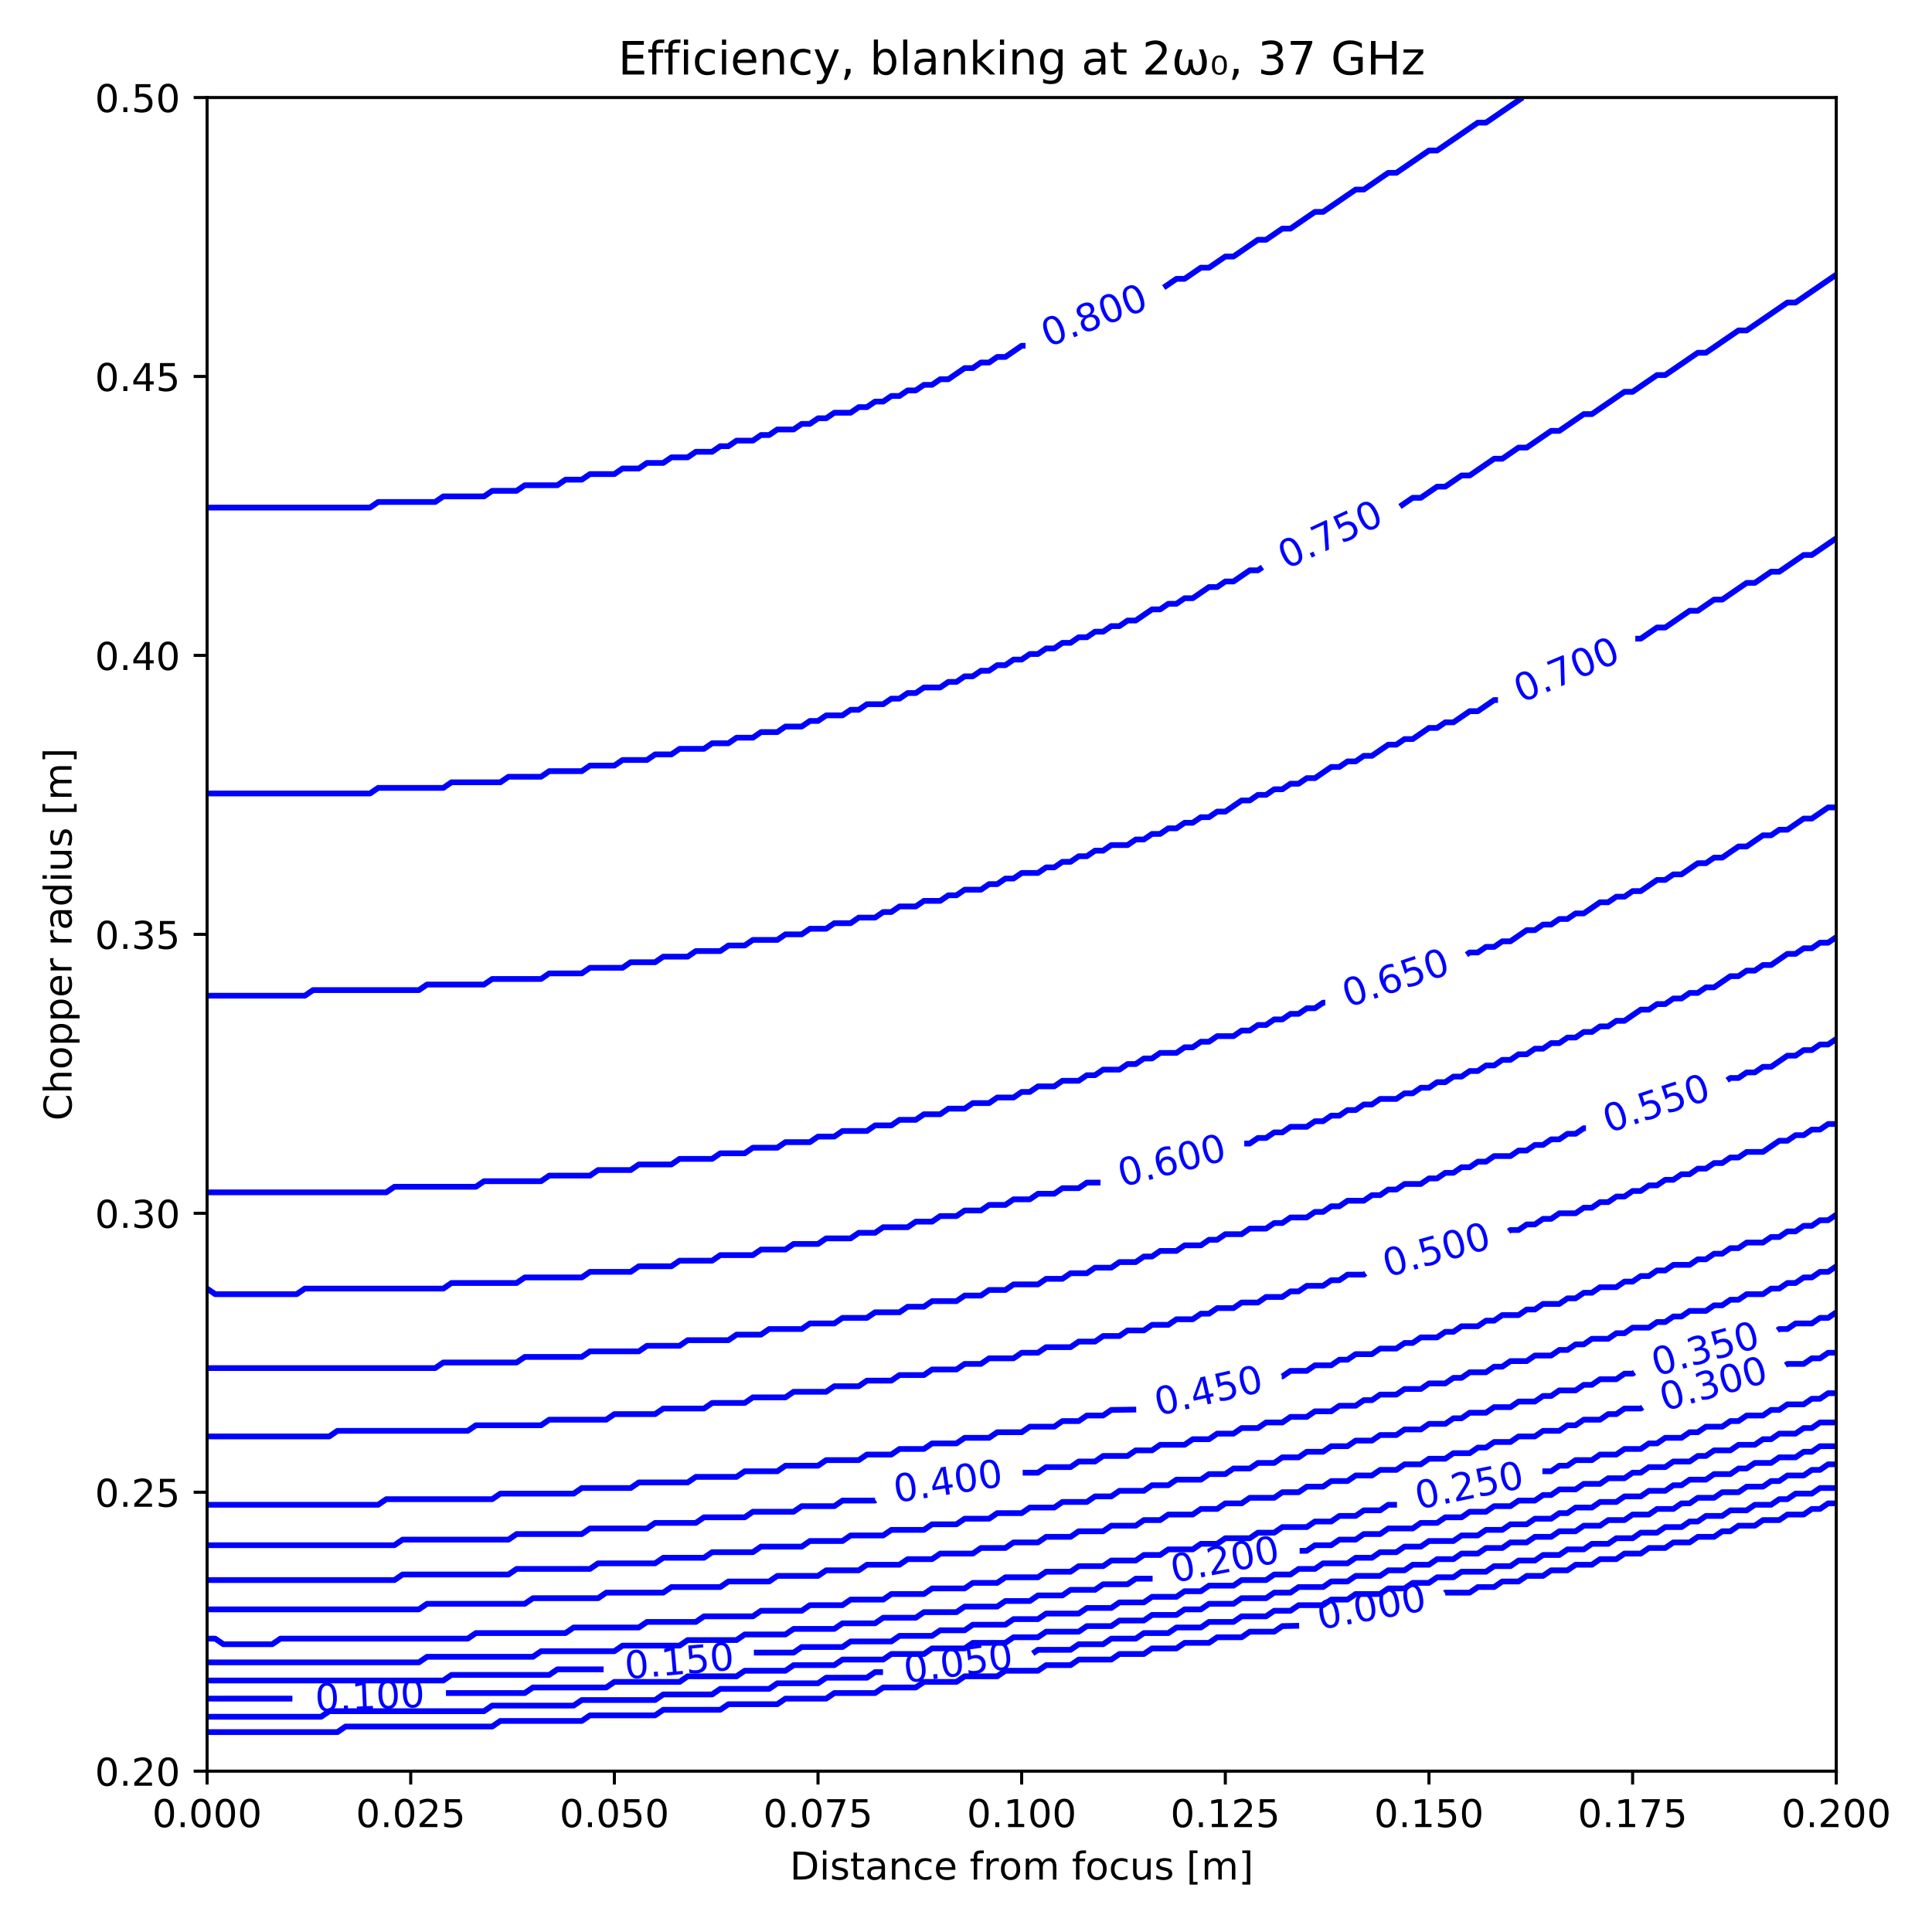 <?xml version="1.0" encoding="utf-8" standalone="no"?>
<!DOCTYPE svg PUBLIC "-//W3C//DTD SVG 1.1//EN"
  "http://www.w3.org/Graphics/SVG/1.1/DTD/svg11.dtd">
<!-- Created with matplotlib (https://matplotlib.org/) -->
<svg height="504pt" version="1.1" viewBox="0 0 504 504" width="504pt" xmlns="http://www.w3.org/2000/svg" xmlns:xlink="http://www.w3.org/1999/xlink">
 <defs>
  <style type="text/css">
*{stroke-linecap:butt;stroke-linejoin:round;}
  </style>
 </defs>
 <g id="figure_1">
  <g id="patch_1">
   <path d="M 0 504 
L 504 504 
L 504 0 
L 0 0 
z
" style="fill:#ffffff;"/>
  </g>
  <g id="axes_1">
   <g id="patch_2">
    <path d="M 54.02 462.04 
L 479.025 462.04 
L 479.025 25.44 
L 54.02 25.44 
z
" style="fill:#ffffff;"/>
   </g>
   <g id="matplotlib.axis_1">
    <g id="xtick_1">
     <g id="line2d_1">
      <defs>
       <path d="M 0 0 
L 0 3.5 
" id="maf4e3fd7fe" style="stroke:#000000;stroke-width:0.8;"/>
      </defs>
      <g>
       <use style="stroke:#000000;stroke-width:0.8;" x="54.02" xlink:href="#maf4e3fd7fe" y="462.04"/>
      </g>
     </g>
     <g id="text_1">
      <!-- 0.000 -->
      <defs>
       <path d="M 31.781 66.406 
Q 24.172 66.406 20.328 58.906 
Q 16.5 51.422 16.5 36.375 
Q 16.5 21.391 20.328 13.891 
Q 24.172 6.391 31.781 6.391 
Q 39.453 6.391 43.281 13.891 
Q 47.125 21.391 47.125 36.375 
Q 47.125 51.422 43.281 58.906 
Q 39.453 66.406 31.781 66.406 
z
M 31.781 74.219 
Q 44.047 74.219 50.516 64.516 
Q 56.984 54.828 56.984 36.375 
Q 56.984 17.969 50.516 8.266 
Q 44.047 -1.422 31.781 -1.422 
Q 19.531 -1.422 13.062 8.266 
Q 6.594 17.969 6.594 36.375 
Q 6.594 54.828 13.062 64.516 
Q 19.531 74.219 31.781 74.219 
z
" id="DejaVuSans-48"/>
       <path d="M 10.688 12.406 
L 21 12.406 
L 21 0 
L 10.688 0 
z
" id="DejaVuSans-46"/>
      </defs>
      <g transform="translate(39.706 476.638)scale(0.1 -0.1)">
       <use xlink:href="#DejaVuSans-48"/>
       <use x="63.623" xlink:href="#DejaVuSans-46"/>
       <use x="95.41" xlink:href="#DejaVuSans-48"/>
       <use x="159.033" xlink:href="#DejaVuSans-48"/>
       <use x="222.656" xlink:href="#DejaVuSans-48"/>
      </g>
     </g>
    </g>
    <g id="xtick_2">
     <g id="line2d_2">
      <g>
       <use style="stroke:#000000;stroke-width:0.8;" x="107.146" xlink:href="#maf4e3fd7fe" y="462.04"/>
      </g>
     </g>
     <g id="text_2">
      <!-- 0.025 -->
      <defs>
       <path d="M 19.188 8.297 
L 53.609 8.297 
L 53.609 0 
L 7.328 0 
L 7.328 8.297 
Q 12.938 14.109 22.625 23.891 
Q 32.328 33.688 34.812 36.531 
Q 39.547 41.844 41.422 45.531 
Q 43.312 49.219 43.312 52.781 
Q 43.312 58.594 39.234 62.25 
Q 35.156 65.922 28.609 65.922 
Q 23.969 65.922 18.812 64.312 
Q 13.672 62.703 7.812 59.422 
L 7.812 69.391 
Q 13.766 71.781 18.938 73 
Q 24.125 74.219 28.422 74.219 
Q 39.75 74.219 46.484 68.547 
Q 53.219 62.891 53.219 53.422 
Q 53.219 48.922 51.531 44.891 
Q 49.859 40.875 45.406 35.406 
Q 44.188 33.984 37.641 27.219 
Q 31.109 20.453 19.188 8.297 
z
" id="DejaVuSans-50"/>
       <path d="M 10.797 72.906 
L 49.516 72.906 
L 49.516 64.594 
L 19.828 64.594 
L 19.828 46.734 
Q 21.969 47.469 24.109 47.828 
Q 26.266 48.188 28.422 48.188 
Q 40.625 48.188 47.75 41.5 
Q 54.891 34.812 54.891 23.391 
Q 54.891 11.625 47.562 5.094 
Q 40.234 -1.422 26.906 -1.422 
Q 22.312 -1.422 17.547 -0.641 
Q 12.797 0.141 7.719 1.703 
L 7.719 11.625 
Q 12.109 9.234 16.797 8.062 
Q 21.484 6.891 26.703 6.891 
Q 35.156 6.891 40.078 11.328 
Q 45.016 15.766 45.016 23.391 
Q 45.016 31 40.078 35.438 
Q 35.156 39.891 26.703 39.891 
Q 22.75 39.891 18.812 39.016 
Q 14.891 38.141 10.797 36.281 
z
" id="DejaVuSans-53"/>
      </defs>
      <g transform="translate(92.832 476.638)scale(0.1 -0.1)">
       <use xlink:href="#DejaVuSans-48"/>
       <use x="63.623" xlink:href="#DejaVuSans-46"/>
       <use x="95.41" xlink:href="#DejaVuSans-48"/>
       <use x="159.033" xlink:href="#DejaVuSans-50"/>
       <use x="222.656" xlink:href="#DejaVuSans-53"/>
      </g>
     </g>
    </g>
    <g id="xtick_3">
     <g id="line2d_3">
      <g>
       <use style="stroke:#000000;stroke-width:0.8;" x="160.271" xlink:href="#maf4e3fd7fe" y="462.04"/>
      </g>
     </g>
     <g id="text_3">
      <!-- 0.050 -->
      <g transform="translate(145.957 476.638)scale(0.1 -0.1)">
       <use xlink:href="#DejaVuSans-48"/>
       <use x="63.623" xlink:href="#DejaVuSans-46"/>
       <use x="95.41" xlink:href="#DejaVuSans-48"/>
       <use x="159.033" xlink:href="#DejaVuSans-53"/>
       <use x="222.656" xlink:href="#DejaVuSans-48"/>
      </g>
     </g>
    </g>
    <g id="xtick_4">
     <g id="line2d_4">
      <g>
       <use style="stroke:#000000;stroke-width:0.8;" x="213.397" xlink:href="#maf4e3fd7fe" y="462.04"/>
      </g>
     </g>
     <g id="text_4">
      <!-- 0.075 -->
      <defs>
       <path d="M 8.203 72.906 
L 55.078 72.906 
L 55.078 68.703 
L 28.609 0 
L 18.312 0 
L 43.219 64.594 
L 8.203 64.594 
z
" id="DejaVuSans-55"/>
      </defs>
      <g transform="translate(199.083 476.638)scale(0.1 -0.1)">
       <use xlink:href="#DejaVuSans-48"/>
       <use x="63.623" xlink:href="#DejaVuSans-46"/>
       <use x="95.41" xlink:href="#DejaVuSans-48"/>
       <use x="159.033" xlink:href="#DejaVuSans-55"/>
       <use x="222.656" xlink:href="#DejaVuSans-53"/>
      </g>
     </g>
    </g>
    <g id="xtick_5">
     <g id="line2d_5">
      <g>
       <use style="stroke:#000000;stroke-width:0.8;" x="266.522" xlink:href="#maf4e3fd7fe" y="462.04"/>
      </g>
     </g>
     <g id="text_5">
      <!-- 0.100 -->
      <defs>
       <path d="M 12.406 8.297 
L 28.516 8.297 
L 28.516 63.922 
L 10.984 60.406 
L 10.984 69.391 
L 28.422 72.906 
L 38.281 72.906 
L 38.281 8.297 
L 54.391 8.297 
L 54.391 0 
L 12.406 0 
z
" id="DejaVuSans-49"/>
      </defs>
      <g transform="translate(252.208 476.638)scale(0.1 -0.1)">
       <use xlink:href="#DejaVuSans-48"/>
       <use x="63.623" xlink:href="#DejaVuSans-46"/>
       <use x="95.41" xlink:href="#DejaVuSans-49"/>
       <use x="159.033" xlink:href="#DejaVuSans-48"/>
       <use x="222.656" xlink:href="#DejaVuSans-48"/>
      </g>
     </g>
    </g>
    <g id="xtick_6">
     <g id="line2d_6">
      <g>
       <use style="stroke:#000000;stroke-width:0.8;" x="319.648" xlink:href="#maf4e3fd7fe" y="462.04"/>
      </g>
     </g>
     <g id="text_6">
      <!-- 0.125 -->
      <g transform="translate(305.334 476.638)scale(0.1 -0.1)">
       <use xlink:href="#DejaVuSans-48"/>
       <use x="63.623" xlink:href="#DejaVuSans-46"/>
       <use x="95.41" xlink:href="#DejaVuSans-49"/>
       <use x="159.033" xlink:href="#DejaVuSans-50"/>
       <use x="222.656" xlink:href="#DejaVuSans-53"/>
      </g>
     </g>
    </g>
    <g id="xtick_7">
     <g id="line2d_7">
      <g>
       <use style="stroke:#000000;stroke-width:0.8;" x="372.774" xlink:href="#maf4e3fd7fe" y="462.04"/>
      </g>
     </g>
     <g id="text_7">
      <!-- 0.150 -->
      <g transform="translate(358.46 476.638)scale(0.1 -0.1)">
       <use xlink:href="#DejaVuSans-48"/>
       <use x="63.623" xlink:href="#DejaVuSans-46"/>
       <use x="95.41" xlink:href="#DejaVuSans-49"/>
       <use x="159.033" xlink:href="#DejaVuSans-53"/>
       <use x="222.656" xlink:href="#DejaVuSans-48"/>
      </g>
     </g>
    </g>
    <g id="xtick_8">
     <g id="line2d_8">
      <g>
       <use style="stroke:#000000;stroke-width:0.8;" x="425.899" xlink:href="#maf4e3fd7fe" y="462.04"/>
      </g>
     </g>
     <g id="text_8">
      <!-- 0.175 -->
      <g transform="translate(411.585 476.638)scale(0.1 -0.1)">
       <use xlink:href="#DejaVuSans-48"/>
       <use x="63.623" xlink:href="#DejaVuSans-46"/>
       <use x="95.41" xlink:href="#DejaVuSans-49"/>
       <use x="159.033" xlink:href="#DejaVuSans-55"/>
       <use x="222.656" xlink:href="#DejaVuSans-53"/>
      </g>
     </g>
    </g>
    <g id="xtick_9">
     <g id="line2d_9">
      <g>
       <use style="stroke:#000000;stroke-width:0.8;" x="479.025" xlink:href="#maf4e3fd7fe" y="462.04"/>
      </g>
     </g>
     <g id="text_9">
      <!-- 0.200 -->
      <g transform="translate(464.711 476.638)scale(0.1 -0.1)">
       <use xlink:href="#DejaVuSans-48"/>
       <use x="63.623" xlink:href="#DejaVuSans-46"/>
       <use x="95.41" xlink:href="#DejaVuSans-50"/>
       <use x="159.033" xlink:href="#DejaVuSans-48"/>
       <use x="222.656" xlink:href="#DejaVuSans-48"/>
      </g>
     </g>
    </g>
    <g id="text_10">
     <!-- Distance from focus [m] -->
     <defs>
      <path d="M 19.672 64.797 
L 19.672 8.109 
L 31.594 8.109 
Q 46.688 8.109 53.688 14.938 
Q 60.688 21.781 60.688 36.531 
Q 60.688 51.172 53.688 57.984 
Q 46.688 64.797 31.594 64.797 
z
M 9.812 72.906 
L 30.078 72.906 
Q 51.266 72.906 61.172 64.094 
Q 71.094 55.281 71.094 36.531 
Q 71.094 17.672 61.125 8.828 
Q 51.172 0 30.078 0 
L 9.812 0 
z
" id="DejaVuSans-68"/>
      <path d="M 9.422 54.688 
L 18.406 54.688 
L 18.406 0 
L 9.422 0 
z
M 9.422 75.984 
L 18.406 75.984 
L 18.406 64.594 
L 9.422 64.594 
z
" id="DejaVuSans-105"/>
      <path d="M 44.281 53.078 
L 44.281 44.578 
Q 40.484 46.531 36.375 47.5 
Q 32.281 48.484 27.875 48.484 
Q 21.188 48.484 17.844 46.438 
Q 14.5 44.391 14.5 40.281 
Q 14.5 37.156 16.891 35.375 
Q 19.281 33.594 26.516 31.984 
L 29.594 31.297 
Q 39.156 29.25 43.188 25.516 
Q 47.219 21.781 47.219 15.094 
Q 47.219 7.469 41.188 3.016 
Q 35.156 -1.422 24.609 -1.422 
Q 20.219 -1.422 15.453 -0.562 
Q 10.688 0.297 5.422 2 
L 5.422 11.281 
Q 10.406 8.688 15.234 7.391 
Q 20.062 6.109 24.812 6.109 
Q 31.156 6.109 34.562 8.281 
Q 37.984 10.453 37.984 14.406 
Q 37.984 18.062 35.516 20.016 
Q 33.062 21.969 24.703 23.781 
L 21.578 24.516 
Q 13.234 26.266 9.516 29.906 
Q 5.812 33.547 5.812 39.891 
Q 5.812 47.609 11.281 51.797 
Q 16.75 56 26.812 56 
Q 31.781 56 36.172 55.266 
Q 40.578 54.547 44.281 53.078 
z
" id="DejaVuSans-115"/>
      <path d="M 18.312 70.219 
L 18.312 54.688 
L 36.812 54.688 
L 36.812 47.703 
L 18.312 47.703 
L 18.312 18.016 
Q 18.312 11.328 20.141 9.422 
Q 21.969 7.516 27.594 7.516 
L 36.812 7.516 
L 36.812 0 
L 27.594 0 
Q 17.188 0 13.234 3.875 
Q 9.281 7.766 9.281 18.016 
L 9.281 47.703 
L 2.688 47.703 
L 2.688 54.688 
L 9.281 54.688 
L 9.281 70.219 
z
" id="DejaVuSans-116"/>
      <path d="M 34.281 27.484 
Q 23.391 27.484 19.188 25 
Q 14.984 22.516 14.984 16.5 
Q 14.984 11.719 18.141 8.906 
Q 21.297 6.109 26.703 6.109 
Q 34.188 6.109 38.703 11.406 
Q 43.219 16.703 43.219 25.484 
L 43.219 27.484 
z
M 52.203 31.203 
L 52.203 0 
L 43.219 0 
L 43.219 8.297 
Q 40.141 3.328 35.547 0.953 
Q 30.953 -1.422 24.312 -1.422 
Q 15.922 -1.422 10.953 3.297 
Q 6 8.016 6 15.922 
Q 6 25.141 12.172 29.828 
Q 18.359 34.516 30.609 34.516 
L 43.219 34.516 
L 43.219 35.406 
Q 43.219 41.609 39.141 45 
Q 35.062 48.391 27.688 48.391 
Q 23 48.391 18.547 47.266 
Q 14.109 46.141 10.016 43.891 
L 10.016 52.203 
Q 14.938 54.109 19.578 55.047 
Q 24.219 56 28.609 56 
Q 40.484 56 46.344 49.844 
Q 52.203 43.703 52.203 31.203 
z
" id="DejaVuSans-97"/>
      <path d="M 54.891 33.016 
L 54.891 0 
L 45.906 0 
L 45.906 32.719 
Q 45.906 40.484 42.875 44.328 
Q 39.844 48.188 33.797 48.188 
Q 26.516 48.188 22.312 43.547 
Q 18.109 38.922 18.109 30.906 
L 18.109 0 
L 9.078 0 
L 9.078 54.688 
L 18.109 54.688 
L 18.109 46.188 
Q 21.344 51.125 25.703 53.562 
Q 30.078 56 35.797 56 
Q 45.219 56 50.047 50.172 
Q 54.891 44.344 54.891 33.016 
z
" id="DejaVuSans-110"/>
      <path d="M 48.781 52.594 
L 48.781 44.188 
Q 44.969 46.297 41.141 47.344 
Q 37.312 48.391 33.406 48.391 
Q 24.656 48.391 19.812 42.844 
Q 14.984 37.312 14.984 27.297 
Q 14.984 17.281 19.812 11.734 
Q 24.656 6.203 33.406 6.203 
Q 37.312 6.203 41.141 7.25 
Q 44.969 8.297 48.781 10.406 
L 48.781 2.094 
Q 45.016 0.344 40.984 -0.531 
Q 36.969 -1.422 32.422 -1.422 
Q 20.062 -1.422 12.781 6.344 
Q 5.516 14.109 5.516 27.297 
Q 5.516 40.672 12.859 48.328 
Q 20.219 56 33.016 56 
Q 37.156 56 41.109 55.141 
Q 45.062 54.297 48.781 52.594 
z
" id="DejaVuSans-99"/>
      <path d="M 56.203 29.594 
L 56.203 25.203 
L 14.891 25.203 
Q 15.484 15.922 20.484 11.062 
Q 25.484 6.203 34.422 6.203 
Q 39.594 6.203 44.453 7.469 
Q 49.312 8.734 54.109 11.281 
L 54.109 2.781 
Q 49.266 0.734 44.188 -0.344 
Q 39.109 -1.422 33.891 -1.422 
Q 20.797 -1.422 13.156 6.188 
Q 5.516 13.812 5.516 26.812 
Q 5.516 40.234 12.766 48.109 
Q 20.016 56 32.328 56 
Q 43.359 56 49.781 48.891 
Q 56.203 41.797 56.203 29.594 
z
M 47.219 32.234 
Q 47.125 39.594 43.094 43.984 
Q 39.062 48.391 32.422 48.391 
Q 24.906 48.391 20.391 44.141 
Q 15.875 39.891 15.188 32.172 
z
" id="DejaVuSans-101"/>
      <path id="DejaVuSans-32"/>
      <path d="M 37.109 75.984 
L 37.109 68.5 
L 28.516 68.5 
Q 23.688 68.5 21.797 66.547 
Q 19.922 64.594 19.922 59.516 
L 19.922 54.688 
L 34.719 54.688 
L 34.719 47.703 
L 19.922 47.703 
L 19.922 0 
L 10.891 0 
L 10.891 47.703 
L 2.297 47.703 
L 2.297 54.688 
L 10.891 54.688 
L 10.891 58.5 
Q 10.891 67.625 15.141 71.797 
Q 19.391 75.984 28.609 75.984 
z
" id="DejaVuSans-102"/>
      <path d="M 41.109 46.297 
Q 39.594 47.172 37.812 47.578 
Q 36.031 48 33.891 48 
Q 26.266 48 22.188 43.047 
Q 18.109 38.094 18.109 28.812 
L 18.109 0 
L 9.078 0 
L 9.078 54.688 
L 18.109 54.688 
L 18.109 46.188 
Q 20.953 51.172 25.484 53.578 
Q 30.031 56 36.531 56 
Q 37.453 56 38.578 55.875 
Q 39.703 55.766 41.062 55.516 
z
" id="DejaVuSans-114"/>
      <path d="M 30.609 48.391 
Q 23.391 48.391 19.188 42.75 
Q 14.984 37.109 14.984 27.297 
Q 14.984 17.484 19.156 11.844 
Q 23.344 6.203 30.609 6.203 
Q 37.797 6.203 41.984 11.859 
Q 46.188 17.531 46.188 27.297 
Q 46.188 37.016 41.984 42.703 
Q 37.797 48.391 30.609 48.391 
z
M 30.609 56 
Q 42.328 56 49.016 48.375 
Q 55.719 40.766 55.719 27.297 
Q 55.719 13.875 49.016 6.219 
Q 42.328 -1.422 30.609 -1.422 
Q 18.844 -1.422 12.172 6.219 
Q 5.516 13.875 5.516 27.297 
Q 5.516 40.766 12.172 48.375 
Q 18.844 56 30.609 56 
z
" id="DejaVuSans-111"/>
      <path d="M 52 44.188 
Q 55.375 50.25 60.062 53.125 
Q 64.75 56 71.094 56 
Q 79.641 56 84.281 50.016 
Q 88.922 44.047 88.922 33.016 
L 88.922 0 
L 79.891 0 
L 79.891 32.719 
Q 79.891 40.578 77.094 44.375 
Q 74.312 48.188 68.609 48.188 
Q 61.625 48.188 57.562 43.547 
Q 53.516 38.922 53.516 30.906 
L 53.516 0 
L 44.484 0 
L 44.484 32.719 
Q 44.484 40.625 41.703 44.406 
Q 38.922 48.188 33.109 48.188 
Q 26.219 48.188 22.156 43.531 
Q 18.109 38.875 18.109 30.906 
L 18.109 0 
L 9.078 0 
L 9.078 54.688 
L 18.109 54.688 
L 18.109 46.188 
Q 21.188 51.219 25.484 53.609 
Q 29.781 56 35.688 56 
Q 41.656 56 45.828 52.969 
Q 50 49.953 52 44.188 
z
" id="DejaVuSans-109"/>
      <path d="M 8.5 21.578 
L 8.5 54.688 
L 17.484 54.688 
L 17.484 21.922 
Q 17.484 14.156 20.5 10.266 
Q 23.531 6.391 29.594 6.391 
Q 36.859 6.391 41.078 11.031 
Q 45.312 15.672 45.312 23.688 
L 45.312 54.688 
L 54.297 54.688 
L 54.297 0 
L 45.312 0 
L 45.312 8.406 
Q 42.047 3.422 37.719 1 
Q 33.406 -1.422 27.688 -1.422 
Q 18.266 -1.422 13.375 4.438 
Q 8.5 10.297 8.5 21.578 
z
M 31.109 56 
z
" id="DejaVuSans-117"/>
      <path d="M 8.594 75.984 
L 29.297 75.984 
L 29.297 69 
L 17.578 69 
L 17.578 -6.203 
L 29.297 -6.203 
L 29.297 -13.188 
L 8.594 -13.188 
z
" id="DejaVuSans-91"/>
      <path d="M 30.422 75.984 
L 30.422 -13.188 
L 9.719 -13.188 
L 9.719 -6.203 
L 21.391 -6.203 
L 21.391 69 
L 9.719 69 
L 9.719 75.984 
z
" id="DejaVuSans-93"/>
     </defs>
     <g transform="translate(206.035 490.317)scale(0.1 -0.1)">
      <use xlink:href="#DejaVuSans-68"/>
      <use x="77.002" xlink:href="#DejaVuSans-105"/>
      <use x="104.785" xlink:href="#DejaVuSans-115"/>
      <use x="156.885" xlink:href="#DejaVuSans-116"/>
      <use x="196.094" xlink:href="#DejaVuSans-97"/>
      <use x="257.373" xlink:href="#DejaVuSans-110"/>
      <use x="320.752" xlink:href="#DejaVuSans-99"/>
      <use x="375.732" xlink:href="#DejaVuSans-101"/>
      <use x="437.256" xlink:href="#DejaVuSans-32"/>
      <use x="469.043" xlink:href="#DejaVuSans-102"/>
      <use x="504.248" xlink:href="#DejaVuSans-114"/>
      <use x="545.33" xlink:href="#DejaVuSans-111"/>
      <use x="606.512" xlink:href="#DejaVuSans-109"/>
      <use x="703.924" xlink:href="#DejaVuSans-32"/>
      <use x="735.711" xlink:href="#DejaVuSans-102"/>
      <use x="770.916" xlink:href="#DejaVuSans-111"/>
      <use x="832.098" xlink:href="#DejaVuSans-99"/>
      <use x="887.078" xlink:href="#DejaVuSans-117"/>
      <use x="950.457" xlink:href="#DejaVuSans-115"/>
      <use x="1002.557" xlink:href="#DejaVuSans-32"/>
      <use x="1034.344" xlink:href="#DejaVuSans-91"/>
      <use x="1073.357" xlink:href="#DejaVuSans-109"/>
      <use x="1170.77" xlink:href="#DejaVuSans-93"/>
     </g>
    </g>
   </g>
   <g id="matplotlib.axis_2">
    <g id="ytick_1">
     <g id="line2d_10">
      <defs>
       <path d="M 0 0 
L -3.5 0 
" id="m082279ac2b" style="stroke:#000000;stroke-width:0.8;"/>
      </defs>
      <g>
       <use style="stroke:#000000;stroke-width:0.8;" x="54.02" xlink:href="#m082279ac2b" y="462.04"/>
      </g>
     </g>
     <g id="text_11">
      <!-- 0.20 -->
      <g transform="translate(24.754 465.839)scale(0.1 -0.1)">
       <use xlink:href="#DejaVuSans-48"/>
       <use x="63.623" xlink:href="#DejaVuSans-46"/>
       <use x="95.41" xlink:href="#DejaVuSans-50"/>
       <use x="159.033" xlink:href="#DejaVuSans-48"/>
      </g>
     </g>
    </g>
    <g id="ytick_2">
     <g id="line2d_11">
      <g>
       <use style="stroke:#000000;stroke-width:0.8;" x="54.02" xlink:href="#m082279ac2b" y="389.273"/>
      </g>
     </g>
     <g id="text_12">
      <!-- 0.25 -->
      <g transform="translate(24.754 393.073)scale(0.1 -0.1)">
       <use xlink:href="#DejaVuSans-48"/>
       <use x="63.623" xlink:href="#DejaVuSans-46"/>
       <use x="95.41" xlink:href="#DejaVuSans-50"/>
       <use x="159.033" xlink:href="#DejaVuSans-53"/>
      </g>
     </g>
    </g>
    <g id="ytick_3">
     <g id="line2d_12">
      <g>
       <use style="stroke:#000000;stroke-width:0.8;" x="54.02" xlink:href="#m082279ac2b" y="316.507"/>
      </g>
     </g>
     <g id="text_13">
      <!-- 0.30 -->
      <defs>
       <path d="M 40.578 39.312 
Q 47.656 37.797 51.625 33 
Q 55.609 28.219 55.609 21.188 
Q 55.609 10.406 48.188 4.484 
Q 40.766 -1.422 27.094 -1.422 
Q 22.516 -1.422 17.656 -0.516 
Q 12.797 0.391 7.625 2.203 
L 7.625 11.719 
Q 11.719 9.328 16.594 8.109 
Q 21.484 6.891 26.812 6.891 
Q 36.078 6.891 40.938 10.547 
Q 45.797 14.203 45.797 21.188 
Q 45.797 27.641 41.281 31.266 
Q 36.766 34.906 28.719 34.906 
L 20.219 34.906 
L 20.219 43.016 
L 29.109 43.016 
Q 36.375 43.016 40.234 45.922 
Q 44.094 48.828 44.094 54.297 
Q 44.094 59.906 40.109 62.906 
Q 36.141 65.922 28.719 65.922 
Q 24.656 65.922 20.016 65.031 
Q 15.375 64.156 9.812 62.312 
L 9.812 71.094 
Q 15.438 72.656 20.344 73.438 
Q 25.25 74.219 29.594 74.219 
Q 40.828 74.219 47.359 69.109 
Q 53.906 64.016 53.906 55.328 
Q 53.906 49.266 50.438 45.094 
Q 46.969 40.922 40.578 39.312 
z
" id="DejaVuSans-51"/>
      </defs>
      <g transform="translate(24.754 320.306)scale(0.1 -0.1)">
       <use xlink:href="#DejaVuSans-48"/>
       <use x="63.623" xlink:href="#DejaVuSans-46"/>
       <use x="95.41" xlink:href="#DejaVuSans-51"/>
       <use x="159.033" xlink:href="#DejaVuSans-48"/>
      </g>
     </g>
    </g>
    <g id="ytick_4">
     <g id="line2d_13">
      <g>
       <use style="stroke:#000000;stroke-width:0.8;" x="54.02" xlink:href="#m082279ac2b" y="243.74"/>
      </g>
     </g>
     <g id="text_14">
      <!-- 0.35 -->
      <g transform="translate(24.754 247.539)scale(0.1 -0.1)">
       <use xlink:href="#DejaVuSans-48"/>
       <use x="63.623" xlink:href="#DejaVuSans-46"/>
       <use x="95.41" xlink:href="#DejaVuSans-51"/>
       <use x="159.033" xlink:href="#DejaVuSans-53"/>
      </g>
     </g>
    </g>
    <g id="ytick_5">
     <g id="line2d_14">
      <g>
       <use style="stroke:#000000;stroke-width:0.8;" x="54.02" xlink:href="#m082279ac2b" y="170.973"/>
      </g>
     </g>
     <g id="text_15">
      <!-- 0.40 -->
      <defs>
       <path d="M 37.797 64.312 
L 12.891 25.391 
L 37.797 25.391 
z
M 35.203 72.906 
L 47.609 72.906 
L 47.609 25.391 
L 58.016 25.391 
L 58.016 17.188 
L 47.609 17.188 
L 47.609 0 
L 37.797 0 
L 37.797 17.188 
L 4.891 17.188 
L 4.891 26.703 
z
" id="DejaVuSans-52"/>
      </defs>
      <g transform="translate(24.754 174.773)scale(0.1 -0.1)">
       <use xlink:href="#DejaVuSans-48"/>
       <use x="63.623" xlink:href="#DejaVuSans-46"/>
       <use x="95.41" xlink:href="#DejaVuSans-52"/>
       <use x="159.033" xlink:href="#DejaVuSans-48"/>
      </g>
     </g>
    </g>
    <g id="ytick_6">
     <g id="line2d_15">
      <g>
       <use style="stroke:#000000;stroke-width:0.8;" x="54.02" xlink:href="#m082279ac2b" y="98.207"/>
      </g>
     </g>
     <g id="text_16">
      <!-- 0.45 -->
      <g transform="translate(24.754 102.006)scale(0.1 -0.1)">
       <use xlink:href="#DejaVuSans-48"/>
       <use x="63.623" xlink:href="#DejaVuSans-46"/>
       <use x="95.41" xlink:href="#DejaVuSans-52"/>
       <use x="159.033" xlink:href="#DejaVuSans-53"/>
      </g>
     </g>
    </g>
    <g id="ytick_7">
     <g id="line2d_16">
      <g>
       <use style="stroke:#000000;stroke-width:0.8;" x="54.02" xlink:href="#m082279ac2b" y="25.44"/>
      </g>
     </g>
     <g id="text_17">
      <!-- 0.50 -->
      <g transform="translate(24.754 29.239)scale(0.1 -0.1)">
       <use xlink:href="#DejaVuSans-48"/>
       <use x="63.623" xlink:href="#DejaVuSans-46"/>
       <use x="95.41" xlink:href="#DejaVuSans-53"/>
       <use x="159.033" xlink:href="#DejaVuSans-48"/>
      </g>
     </g>
    </g>
    <g id="text_18">
     <!-- Chopper radius [m] -->
     <defs>
      <path d="M 64.406 67.281 
L 64.406 56.891 
Q 59.422 61.531 53.781 63.812 
Q 48.141 66.109 41.797 66.109 
Q 29.297 66.109 22.656 58.469 
Q 16.016 50.828 16.016 36.375 
Q 16.016 21.969 22.656 14.328 
Q 29.297 6.688 41.797 6.688 
Q 48.141 6.688 53.781 8.984 
Q 59.422 11.281 64.406 15.922 
L 64.406 5.609 
Q 59.234 2.094 53.438 0.328 
Q 47.656 -1.422 41.219 -1.422 
Q 24.656 -1.422 15.125 8.703 
Q 5.609 18.844 5.609 36.375 
Q 5.609 53.953 15.125 64.078 
Q 24.656 74.219 41.219 74.219 
Q 47.75 74.219 53.531 72.484 
Q 59.328 70.75 64.406 67.281 
z
" id="DejaVuSans-67"/>
      <path d="M 54.891 33.016 
L 54.891 0 
L 45.906 0 
L 45.906 32.719 
Q 45.906 40.484 42.875 44.328 
Q 39.844 48.188 33.797 48.188 
Q 26.516 48.188 22.312 43.547 
Q 18.109 38.922 18.109 30.906 
L 18.109 0 
L 9.078 0 
L 9.078 75.984 
L 18.109 75.984 
L 18.109 46.188 
Q 21.344 51.125 25.703 53.562 
Q 30.078 56 35.797 56 
Q 45.219 56 50.047 50.172 
Q 54.891 44.344 54.891 33.016 
z
" id="DejaVuSans-104"/>
      <path d="M 18.109 8.203 
L 18.109 -20.797 
L 9.078 -20.797 
L 9.078 54.688 
L 18.109 54.688 
L 18.109 46.391 
Q 20.953 51.266 25.266 53.625 
Q 29.594 56 35.594 56 
Q 45.562 56 51.781 48.094 
Q 58.016 40.188 58.016 27.297 
Q 58.016 14.406 51.781 6.484 
Q 45.562 -1.422 35.594 -1.422 
Q 29.594 -1.422 25.266 0.953 
Q 20.953 3.328 18.109 8.203 
z
M 48.688 27.297 
Q 48.688 37.203 44.609 42.844 
Q 40.531 48.484 33.406 48.484 
Q 26.266 48.484 22.188 42.844 
Q 18.109 37.203 18.109 27.297 
Q 18.109 17.391 22.188 11.75 
Q 26.266 6.109 33.406 6.109 
Q 40.531 6.109 44.609 11.75 
Q 48.688 17.391 48.688 27.297 
z
" id="DejaVuSans-112"/>
      <path d="M 45.406 46.391 
L 45.406 75.984 
L 54.391 75.984 
L 54.391 0 
L 45.406 0 
L 45.406 8.203 
Q 42.578 3.328 38.25 0.953 
Q 33.938 -1.422 27.875 -1.422 
Q 17.969 -1.422 11.734 6.484 
Q 5.516 14.406 5.516 27.297 
Q 5.516 40.188 11.734 48.094 
Q 17.969 56 27.875 56 
Q 33.938 56 38.25 53.625 
Q 42.578 51.266 45.406 46.391 
z
M 14.797 27.297 
Q 14.797 17.391 18.875 11.75 
Q 22.953 6.109 30.078 6.109 
Q 37.203 6.109 41.297 11.75 
Q 45.406 17.391 45.406 27.297 
Q 45.406 37.203 41.297 42.844 
Q 37.203 48.484 30.078 48.484 
Q 22.953 48.484 18.875 42.844 
Q 14.797 37.203 14.797 27.297 
z
" id="DejaVuSans-100"/>
     </defs>
     <g transform="translate(18.675 292.346)rotate(-90)scale(0.1 -0.1)">
      <use xlink:href="#DejaVuSans-67"/>
      <use x="69.824" xlink:href="#DejaVuSans-104"/>
      <use x="133.203" xlink:href="#DejaVuSans-111"/>
      <use x="194.385" xlink:href="#DejaVuSans-112"/>
      <use x="257.861" xlink:href="#DejaVuSans-112"/>
      <use x="321.338" xlink:href="#DejaVuSans-101"/>
      <use x="382.861" xlink:href="#DejaVuSans-114"/>
      <use x="423.975" xlink:href="#DejaVuSans-32"/>
      <use x="455.762" xlink:href="#DejaVuSans-114"/>
      <use x="496.875" xlink:href="#DejaVuSans-97"/>
      <use x="558.154" xlink:href="#DejaVuSans-100"/>
      <use x="621.631" xlink:href="#DejaVuSans-105"/>
      <use x="649.414" xlink:href="#DejaVuSans-117"/>
      <use x="712.793" xlink:href="#DejaVuSans-115"/>
      <use x="764.893" xlink:href="#DejaVuSans-32"/>
      <use x="796.68" xlink:href="#DejaVuSans-91"/>
      <use x="835.693" xlink:href="#DejaVuSans-109"/>
      <use x="933.105" xlink:href="#DejaVuSans-93"/>
     </g>
    </g>
   </g>
   <g id="LineCollection_1">
    <path clip-path="url(#p638aa6a438)" d="M 54.02 451.853 
L 88.02 451.853 
L 90.145 450.397 
L 128.396 450.397 
L 130.521 448.942 
L 151.771 448.942 
L 153.896 447.487 
L 170.896 447.487 
L 173.021 446.031 
L 187.897 446.031 
L 190.022 444.576 
L 202.772 444.576 
L 204.897 443.121 
L 215.522 443.121 
L 217.647 441.665 
L 228.272 441.665 
L 230.397 440.21 
L 238.897 440.21 
L 241.022 438.755 
L 249.522 438.755 
L 251.647 437.299 
L 260.147 437.299 
L 262.272 435.844 
L 270.773 435.844 
L 272.898 434.389 
L 279.273 434.389 
L 281.398 432.933 
L 289.898 432.933 
L 292.023 431.478 
L 298.398 431.478 
L 300.523 430.023 
L 306.898 430.023 
L 309.023 428.567 
L 315.398 428.567 
L 317.523 427.112 
L 323.898 427.112 
L 326.023 425.657 
L 332.398 425.657 
L 334.523 424.201 
L 338.906 424.111 
L 338.906 424.111 
" style="fill:none;stroke:#0000ff;stroke-width:1.5;"/>
    <path clip-path="url(#p638aa6a438)" d="M 376.892 415.56 
L 377.024 415.469 
L 379.149 415.469 
L 381.274 415.469 
L 383.399 415.469 
L 385.524 414.014 
L 387.649 414.014 
L 389.774 414.014 
L 391.899 412.559 
L 394.024 412.559 
L 396.149 412.559 
L 398.274 411.103 
L 400.399 411.103 
L 402.524 411.103 
L 404.649 409.648 
L 406.774 409.648 
L 408.899 409.648 
L 411.024 408.193 
L 413.149 408.193 
L 415.274 408.193 
L 417.399 406.737 
L 419.524 406.737 
L 421.649 406.737 
L 423.774 405.282 
L 425.899 405.282 
L 428.024 405.282 
L 430.149 403.827 
L 432.274 403.827 
L 434.399 403.827 
L 436.524 402.371 
L 438.65 402.371 
L 440.775 402.371 
L 442.9 400.916 
L 445.025 400.916 
L 447.15 400.916 
L 449.275 399.461 
L 451.4 399.461 
L 453.525 398.005 
L 455.65 398.005 
L 457.775 398.005 
L 459.9 396.55 
L 462.025 396.55 
L 464.15 396.55 
L 466.275 395.095 
L 468.4 395.095 
L 470.525 395.095 
L 472.65 393.639 
L 474.775 393.639 
L 476.9 392.184 
L 479.025 392.184 
" style="fill:none;stroke:#0000ff;stroke-width:1.5;"/>
   </g>
   <g id="LineCollection_2">
    <path clip-path="url(#p638aa6a438)" d="M 54.02 447.85 
L 56.145 447.85 
L 58.27 447.85 
L 60.395 447.85 
L 62.52 447.85 
L 64.645 447.85 
L 66.77 447.85 
L 68.895 447.85 
L 71.02 447.85 
L 73.145 447.85 
L 75.27 447.85 
L 77.395 447.85 
L 79.52 447.85 
L 81.645 447.85 
L 83.77 447.85 
L 84.301 447.487 
L 85.895 446.395 
L 88.02 446.395 
L 90.145 446.395 
L 92.27 446.395 
L 94.395 446.395 
L 96.52 446.395 
L 98.646 446.395 
L 100.771 446.395 
L 102.896 446.395 
L 105.021 446.395 
L 107.146 446.395 
L 109.271 446.395 
L 111.396 446.395 
L 113.521 446.395 
L 115.646 446.395 
L 117.771 446.395 
L 119.896 446.395 
L 122.021 446.395 
L 124.146 446.395 
L 126.271 446.395 
L 126.802 446.031 
L 128.396 444.94 
L 130.521 444.94 
L 132.646 444.94 
L 134.771 444.94 
L 136.896 444.94 
L 139.021 444.94 
L 141.146 444.94 
L 143.271 444.94 
L 145.396 444.94 
L 147.521 444.94 
L 149.646 444.94 
L 150.177 444.576 
L 151.771 443.484 
L 153.896 443.484 
L 156.021 443.484 
L 158.146 443.484 
L 160.271 443.484 
L 162.396 443.484 
L 164.521 443.484 
L 166.646 443.484 
L 168.771 443.484 
L 170.896 443.484 
L 171.427 443.121 
L 173.021 442.029 
L 175.146 442.029 
L 177.271 442.029 
L 179.396 442.029 
L 181.522 442.029 
L 183.647 442.029 
L 185.772 442.029 
L 186.303 441.665 
L 187.897 440.574 
L 190.022 440.574 
L 192.147 440.574 
L 194.272 440.574 
L 196.397 440.574 
L 198.522 440.574 
L 200.647 440.574 
L 201.178 440.21 
L 202.772 439.118 
L 204.897 439.118 
L 207.022 439.118 
L 209.147 439.118 
L 211.272 439.118 
L 213.397 439.118 
L 213.928 438.755 
L 215.522 437.663 
L 217.647 437.663 
L 219.772 437.663 
L 221.897 437.663 
L 224.022 437.663 
L 226.147 437.663 
L 226.678 437.299 
L 228.272 436.208 
L 230.345 436.208 
" style="fill:none;stroke:#0000ff;stroke-width:1.5;"/>
    <path clip-path="url(#p638aa6a438)" d="M 269.4 431.326 
L 270.773 430.386 
L 279.273 430.386 
L 281.398 428.931 
L 287.773 428.931 
L 289.898 427.476 
L 296.273 427.476 
L 298.398 426.02 
L 304.773 426.02 
L 306.898 424.565 
L 313.273 424.565 
L 315.398 423.11 
L 321.773 423.11 
L 323.898 421.654 
L 330.273 421.654 
L 332.398 420.199 
L 336.648 420.199 
L 338.773 418.744 
L 345.148 418.744 
L 347.273 417.288 
L 351.524 417.288 
L 353.649 415.833 
L 360.024 415.833 
L 362.149 414.378 
L 366.399 414.378 
L 368.524 412.922 
L 372.774 412.922 
L 374.899 411.467 
L 379.149 411.467 
L 381.274 410.012 
L 387.649 410.012 
L 389.774 408.556 
L 394.024 408.556 
L 396.149 407.101 
L 400.399 407.101 
L 402.524 405.646 
L 406.774 405.646 
L 408.899 404.19 
L 413.149 404.19 
L 415.274 402.735 
L 419.524 402.735 
L 421.649 401.28 
L 425.899 401.28 
L 428.024 399.824 
L 432.274 399.824 
L 434.399 398.369 
L 438.65 398.369 
L 440.775 396.914 
L 442.9 396.914 
L 445.025 395.458 
L 449.275 395.458 
L 451.4 394.003 
L 455.65 394.003 
L 457.775 392.548 
L 462.025 392.548 
L 464.15 391.092 
L 466.275 391.092 
L 468.4 389.637 
L 472.65 389.637 
L 474.775 388.182 
L 479.025 388.182 
L 479.025 388.182 
" style="fill:none;stroke:#0000ff;stroke-width:1.5;"/>
   </g>
   <g id="LineCollection_3">
    <path clip-path="url(#p638aa6a438)" d="M 54.02 443.12 
L 56.145 443.12 
L 58.27 443.12 
L 60.395 443.12 
L 62.52 443.12 
L 64.645 443.12 
L 66.77 443.12 
L 68.895 443.12 
L 71.02 443.12 
L 73.145 443.12 
L 75.27 443.12 
L 76.282 443.12 
" style="fill:none;stroke:#0000ff;stroke-width:1.5;"/>
    <path clip-path="url(#p638aa6a438)" d="M 116.335 441.665 
L 136.896 441.665 
L 139.021 440.21 
L 158.146 440.21 
L 160.271 438.754 
L 177.271 438.754 
L 179.396 437.299 
L 192.147 437.299 
L 194.272 435.844 
L 204.897 435.844 
L 207.022 434.388 
L 217.647 434.388 
L 219.772 432.933 
L 230.397 432.933 
L 232.522 431.478 
L 241.022 431.478 
L 243.147 430.022 
L 251.647 430.022 
L 253.772 428.567 
L 262.272 428.567 
L 264.397 427.112 
L 270.773 427.112 
L 272.898 425.656 
L 281.398 425.656 
L 283.523 424.201 
L 289.898 424.201 
L 292.023 422.746 
L 298.398 422.746 
L 300.523 421.29 
L 306.898 421.29 
L 309.023 419.835 
L 313.273 419.835 
L 315.398 418.38 
L 321.773 418.38 
L 323.898 416.924 
L 330.273 416.924 
L 332.398 415.469 
L 336.648 415.469 
L 338.773 414.014 
L 345.148 414.014 
L 347.273 412.558 
L 351.524 412.558 
L 353.649 411.103 
L 360.024 411.103 
L 362.149 409.648 
L 366.399 409.648 
L 368.524 408.192 
L 372.774 408.192 
L 374.899 406.737 
L 379.149 406.737 
L 381.274 405.282 
L 385.524 405.282 
L 387.649 403.826 
L 391.899 403.826 
L 394.024 402.371 
L 398.274 402.371 
L 400.399 400.916 
L 404.649 400.916 
L 406.774 399.46 
L 411.024 399.46 
L 413.149 398.005 
L 417.399 398.005 
L 419.524 396.55 
L 423.774 396.55 
L 425.899 395.094 
L 430.149 395.094 
L 432.274 393.639 
L 436.524 393.639 
L 438.65 392.184 
L 440.775 392.184 
L 442.9 390.728 
L 447.15 390.728 
L 449.275 389.273 
L 453.525 389.273 
L 455.65 387.818 
L 459.9 387.818 
L 462.025 386.362 
L 464.15 386.362 
L 466.275 384.907 
L 470.525 384.907 
L 472.65 383.452 
L 474.775 383.452 
L 476.9 381.996 
L 479.025 381.996 
L 479.025 381.996 
" style="fill:none;stroke:#0000ff;stroke-width:1.5;"/>
   </g>
   <g id="LineCollection_4">
    <path clip-path="url(#p638aa6a438)" d="M 54.02 438.391 
L 56.145 438.391 
L 58.27 438.391 
L 60.395 438.391 
L 62.52 438.391 
L 64.645 438.391 
L 66.77 438.391 
L 68.895 438.391 
L 71.02 438.391 
L 73.145 438.391 
L 75.27 438.391 
L 77.395 438.391 
L 79.52 438.391 
L 81.645 438.391 
L 83.77 438.391 
L 85.895 438.391 
L 88.02 438.391 
L 90.145 438.391 
L 92.27 438.391 
L 94.395 438.391 
L 96.52 438.391 
L 98.646 438.391 
L 100.771 438.391 
L 102.896 438.391 
L 105.021 438.391 
L 107.146 438.391 
L 109.271 438.391 
L 111.396 438.391 
L 113.521 438.391 
L 115.646 438.391 
L 117.239 437.299 
L 117.771 436.935 
L 119.896 436.935 
L 122.021 436.935 
L 124.146 436.935 
L 126.271 436.935 
L 128.396 436.935 
L 130.521 436.935 
L 132.646 436.935 
L 134.771 436.935 
L 136.896 436.935 
L 139.021 436.935 
L 141.146 436.935 
L 143.271 436.935 
L 144.865 435.844 
L 145.396 435.48 
L 147.521 435.48 
L 149.646 435.48 
L 151.771 435.48 
L 153.896 435.48 
L 156.021 435.48 
L 157.457 435.48 
" style="fill:none;stroke:#0000ff;stroke-width:1.5;"/>
    <path clip-path="url(#p638aa6a438)" d="M 196.662 431.114 
L 207.022 431.114 
L 209.147 429.659 
L 219.772 429.659 
L 221.897 428.203 
L 232.522 428.203 
L 234.647 426.748 
L 243.147 426.748 
L 245.272 425.293 
L 251.647 425.293 
L 253.772 423.837 
L 262.272 423.837 
L 264.397 422.382 
L 270.773 422.382 
L 272.898 420.927 
L 281.398 420.927 
L 283.523 419.471 
L 289.898 419.471 
L 292.023 418.016 
L 298.398 418.016 
L 300.523 416.561 
L 306.898 416.561 
L 309.023 415.105 
L 313.273 415.105 
L 315.398 413.65 
L 321.773 413.65 
L 323.898 412.195 
L 330.273 412.195 
L 332.398 410.739 
L 336.648 410.739 
L 338.773 409.284 
L 343.023 409.284 
L 345.148 407.829 
L 351.524 407.829 
L 353.649 406.373 
L 357.899 406.373 
L 360.024 404.918 
L 364.274 404.918 
L 366.399 403.463 
L 370.649 403.463 
L 372.774 402.007 
L 379.149 402.007 
L 381.274 400.552 
L 385.524 400.552 
L 387.649 399.097 
L 391.899 399.097 
L 394.024 397.641 
L 398.274 397.641 
L 400.399 396.186 
L 404.649 396.186 
L 406.774 394.731 
L 408.899 394.731 
L 411.024 393.275 
L 415.274 393.275 
L 417.399 391.82 
L 421.649 391.82 
L 423.774 390.365 
L 428.024 390.365 
L 430.149 388.909 
L 434.399 388.909 
L 436.524 387.454 
L 438.65 387.454 
L 440.775 385.999 
L 445.025 385.999 
L 447.15 384.543 
L 451.4 384.543 
L 453.525 383.088 
L 455.65 383.088 
L 457.775 381.633 
L 462.025 381.633 
L 464.15 380.177 
L 468.4 380.177 
L 470.525 378.722 
L 472.65 378.722 
L 474.775 377.267 
L 479.025 377.267 
L 479.025 377.267 
" style="fill:none;stroke:#0000ff;stroke-width:1.5;"/>
   </g>
   <g id="LineCollection_5">
    <path clip-path="url(#p638aa6a438)" d="M 54.02 433.661 
L 109.271 433.661 
L 111.396 432.205 
L 139.021 432.205 
L 141.146 430.75 
L 160.271 430.75 
L 162.396 429.295 
L 177.271 429.295 
L 179.396 427.839 
L 192.147 427.839 
L 194.272 426.384 
L 204.897 426.384 
L 207.022 424.929 
L 217.647 424.929 
L 219.772 423.473 
L 228.272 423.473 
L 230.397 422.018 
L 238.897 422.018 
L 241.022 420.563 
L 249.522 420.563 
L 251.647 419.107 
L 260.147 419.107 
L 262.272 417.652 
L 268.648 417.652 
L 270.773 416.197 
L 277.148 416.197 
L 279.273 414.741 
L 285.648 414.741 
L 287.773 413.286 
L 294.148 413.286 
L 296.273 411.831 
L 300.681 411.831 
L 300.681 411.831 
" style="fill:none;stroke:#0000ff;stroke-width:1.5;"/>
    <path clip-path="url(#p638aa6a438)" d="M 339.039 404.554 
L 340.898 404.554 
L 341.961 403.827 
L 343.023 403.099 
L 345.148 403.099 
L 347.273 403.099 
L 348.336 402.371 
L 349.398 401.643 
L 351.524 401.643 
L 353.649 401.643 
L 354.711 400.916 
L 355.774 400.188 
L 357.899 400.188 
L 360.024 400.188 
L 361.086 399.461 
L 362.149 398.733 
L 364.274 398.733 
L 366.399 398.733 
L 368.524 398.733 
L 369.586 398.005 
L 370.649 397.277 
L 372.774 397.277 
L 374.899 397.277 
L 375.961 396.55 
L 377.024 395.822 
L 379.149 395.822 
L 381.274 395.822 
L 382.336 395.095 
L 383.399 394.367 
L 385.524 394.367 
L 387.649 394.367 
L 388.711 393.639 
L 389.774 392.911 
L 391.899 392.911 
L 394.024 392.911 
L 395.086 392.184 
L 396.149 391.456 
L 398.274 391.456 
L 400.399 391.456 
L 401.461 390.729 
L 402.524 390.001 
L 404.649 390.001 
L 405.711 389.273 
L 406.774 388.545 
L 408.899 388.545 
L 411.024 388.545 
L 412.086 387.818 
L 413.149 387.09 
L 415.274 387.09 
L 417.399 387.09 
L 418.461 386.363 
L 419.524 385.635 
L 421.649 385.635 
L 423.774 385.635 
L 424.837 384.907 
L 425.899 384.179 
L 428.024 384.179 
L 429.087 383.452 
L 430.149 382.724 
L 432.274 382.724 
L 434.399 382.724 
L 435.462 381.997 
L 436.524 381.269 
L 438.65 381.269 
L 440.775 381.269 
L 441.837 380.541 
L 442.9 379.813 
L 445.025 379.813 
L 446.087 379.086 
L 447.15 378.358 
L 449.275 378.358 
L 451.4 378.358 
L 452.462 377.631 
L 453.525 376.903 
L 455.65 376.903 
L 457.775 376.903 
L 458.837 376.175 
L 459.9 375.447 
L 462.025 375.447 
L 463.087 374.72 
L 464.15 373.992 
L 466.275 373.992 
L 468.4 373.992 
L 469.462 373.265 
L 470.525 372.537 
L 472.65 372.537 
L 473.712 371.809 
L 474.775 371.081 
L 476.9 371.081 
L 479.025 371.081 
" style="fill:none;stroke:#0000ff;stroke-width:1.5;"/>
   </g>
   <g id="LineCollection_6">
    <path clip-path="url(#p638aa6a438)" d="M 54.02 427.476 
L 56.145 427.476 
L 58.27 428.931 
L 71.02 428.931 
L 73.145 427.476 
L 122.021 427.476 
L 124.146 426.02 
L 147.521 426.02 
L 149.646 424.565 
L 166.646 424.565 
L 168.771 423.11 
L 181.522 423.11 
L 183.647 421.654 
L 196.397 421.654 
L 198.522 420.199 
L 209.147 420.199 
L 211.272 418.744 
L 219.772 418.744 
L 221.897 417.288 
L 230.397 417.288 
L 232.522 415.833 
L 241.022 415.833 
L 243.147 414.378 
L 251.647 414.378 
L 253.772 412.922 
L 260.147 412.922 
L 262.272 411.467 
L 270.773 411.467 
L 272.898 410.012 
L 279.273 410.012 
L 281.398 408.556 
L 287.773 408.556 
L 289.898 407.101 
L 296.273 407.101 
L 298.398 405.646 
L 302.648 405.646 
L 304.773 404.19 
L 311.148 404.19 
L 313.273 402.735 
L 317.523 402.735 
L 319.648 401.28 
L 326.023 401.28 
L 328.148 399.824 
L 332.398 399.824 
L 334.523 398.369 
L 340.898 398.369 
L 343.023 396.914 
L 347.273 396.914 
L 349.398 395.458 
L 353.649 395.458 
L 355.774 394.003 
L 360.024 394.003 
L 362.149 392.548 
L 364.432 392.548 
L 364.432 392.548 
" style="fill:none;stroke:#0000ff;stroke-width:1.5;"/>
    <path clip-path="url(#p638aa6a438)" d="M 402.366 383.816 
L 402.524 383.816 
L 404.649 383.816 
L 405.18 383.452 
L 406.774 382.36 
L 408.899 382.36 
L 409.43 381.997 
L 411.024 380.905 
L 413.149 380.905 
L 415.274 380.905 
L 415.805 380.541 
L 417.399 379.45 
L 419.524 379.45 
L 421.649 379.45 
L 422.18 379.086 
L 423.774 377.994 
L 425.899 377.994 
L 428.024 377.994 
L 428.555 377.631 
L 430.149 376.539 
L 432.274 376.539 
L 432.805 376.175 
L 434.399 375.084 
L 436.524 375.084 
L 438.65 375.084 
L 439.18 374.72 
L 440.775 373.628 
L 442.9 373.628 
L 443.431 373.265 
L 445.025 372.173 
L 447.15 372.173 
L 449.275 372.173 
L 449.806 371.809 
L 451.4 370.718 
L 453.525 370.718 
L 454.056 370.354 
L 455.65 369.262 
L 457.775 369.262 
L 459.9 369.262 
L 460.431 368.899 
L 462.025 367.807 
L 464.15 367.807 
L 464.681 367.443 
L 466.275 366.352 
L 468.4 366.352 
L 470.525 366.352 
L 471.056 365.988 
L 472.65 364.896 
L 474.775 364.896 
L 475.306 364.533 
L 476.9 363.441 
L 479.025 363.441 
" style="fill:none;stroke:#0000ff;stroke-width:1.5;"/>
   </g>
   <g id="LineCollection_7">
    <path clip-path="url(#p638aa6a438)" d="M 54.02 419.835 
L 109.271 419.835 
L 111.396 418.38 
L 136.896 418.38 
L 139.021 416.925 
L 156.021 416.925 
L 158.146 415.469 
L 173.021 415.469 
L 175.146 414.014 
L 187.897 414.014 
L 190.022 412.559 
L 200.647 412.559 
L 202.772 411.103 
L 213.397 411.103 
L 215.522 409.648 
L 224.022 409.648 
L 226.147 408.193 
L 234.647 408.193 
L 236.772 406.737 
L 243.147 406.737 
L 245.272 405.282 
L 253.772 405.282 
L 255.897 403.827 
L 262.272 403.827 
L 264.397 402.371 
L 270.773 402.371 
L 272.898 400.916 
L 279.273 400.916 
L 281.398 399.461 
L 287.773 399.461 
L 289.898 398.005 
L 296.273 398.005 
L 298.398 396.55 
L 302.648 396.55 
L 304.773 395.095 
L 311.148 395.095 
L 313.273 393.639 
L 317.523 393.639 
L 319.648 392.184 
L 323.898 392.184 
L 326.023 390.729 
L 332.398 390.729 
L 334.523 389.273 
L 338.773 389.273 
L 340.898 387.818 
L 345.148 387.818 
L 347.273 386.363 
L 351.524 386.363 
L 353.649 384.907 
L 357.899 384.907 
L 360.024 383.452 
L 364.274 383.452 
L 366.399 381.997 
L 370.649 381.997 
L 372.774 380.541 
L 377.024 380.541 
L 379.149 379.086 
L 383.399 379.086 
L 385.524 377.631 
L 387.649 377.631 
L 389.774 376.175 
L 394.024 376.175 
L 396.149 374.72 
L 400.399 374.72 
L 402.524 373.265 
L 406.774 373.265 
L 408.899 371.809 
L 411.024 371.809 
L 413.149 370.354 
L 417.399 370.354 
L 419.524 368.899 
L 421.649 368.899 
L 423.774 367.443 
L 428.024 367.443 
L 428.51 367.111 
L 428.51 367.111 
" style="fill:none;stroke:#0000ff;stroke-width:1.5;"/>
    <path clip-path="url(#p638aa6a438)" d="M 465.789 356.133 
L 466.275 355.801 
L 466.275 355.801 
L 468.4 355.801 
L 470.525 355.801 
L 472.65 354.345 
L 472.65 354.345 
L 474.775 354.345 
L 476.9 352.89 
L 476.9 352.89 
L 479.025 352.89 
" style="fill:none;stroke:#0000ff;stroke-width:1.5;"/>
   </g>
   <g id="LineCollection_8">
    <path clip-path="url(#p638aa6a438)" d="M 54.02 412.195 
L 102.896 412.195 
L 105.021 410.739 
L 132.646 410.739 
L 134.771 409.284 
L 153.896 409.284 
L 156.021 407.829 
L 170.896 407.829 
L 173.021 406.373 
L 183.647 406.373 
L 185.772 404.918 
L 196.397 404.918 
L 198.522 403.463 
L 209.147 403.463 
L 211.272 402.007 
L 219.772 402.007 
L 221.897 400.552 
L 230.397 400.552 
L 232.522 399.097 
L 241.022 399.097 
L 243.147 397.641 
L 249.522 397.641 
L 251.647 396.186 
L 258.022 396.186 
L 260.147 394.731 
L 266.522 394.731 
L 268.648 393.275 
L 275.023 393.275 
L 277.148 391.82 
L 283.523 391.82 
L 285.648 390.365 
L 289.898 390.365 
L 292.023 388.909 
L 298.398 388.909 
L 300.523 387.454 
L 304.773 387.454 
L 306.898 385.999 
L 313.273 385.999 
L 315.398 384.543 
L 319.648 384.543 
L 321.773 383.088 
L 326.023 383.088 
L 328.148 381.633 
L 332.398 381.633 
L 334.523 380.177 
L 338.773 380.177 
L 340.898 378.722 
L 345.148 378.722 
L 347.273 377.267 
L 351.524 377.267 
L 353.649 375.811 
L 357.899 375.811 
L 360.024 374.356 
L 364.274 374.356 
L 366.399 372.901 
L 370.649 372.901 
L 372.774 371.445 
L 377.024 371.445 
L 379.149 369.99 
L 381.274 369.99 
L 383.399 368.535 
L 387.649 368.535 
L 389.774 367.079 
L 394.024 367.079 
L 396.149 365.624 
L 400.399 365.624 
L 402.524 364.169 
L 404.649 364.169 
L 406.774 362.713 
L 411.024 362.713 
L 413.149 361.258 
L 415.274 361.258 
L 417.399 359.803 
L 421.649 359.803 
L 423.774 358.347 
L 425.899 358.347 
L 426.385 358.015 
L 426.385 358.015 
" style="fill:none;stroke:#0000ff;stroke-width:1.5;"/>
    <path clip-path="url(#p638aa6a438)" d="M 463.664 347.037 
L 464.15 346.705 
L 466.275 346.705 
L 467.868 345.613 
L 468.4 345.249 
L 470.525 345.249 
L 472.65 345.249 
L 474.243 344.158 
L 474.775 343.794 
L 476.9 343.794 
L 478.494 342.703 
L 479.025 342.339 
" style="fill:none;stroke:#0000ff;stroke-width:1.5;"/>
   </g>
   <g id="LineCollection_9">
    <path clip-path="url(#p638aa6a438)" d="M 54.02 403.099 
L 56.145 403.099 
L 58.27 403.099 
L 60.395 403.099 
L 62.52 403.099 
L 64.645 403.099 
L 66.77 403.099 
L 68.895 403.099 
L 71.02 403.099 
L 73.145 403.099 
L 75.27 403.099 
L 77.395 403.099 
L 79.52 403.099 
L 81.645 403.099 
L 83.77 403.099 
L 85.895 403.099 
L 88.02 403.099 
L 90.145 403.099 
L 92.27 403.099 
L 94.395 403.099 
L 96.52 403.099 
L 98.646 403.099 
L 100.771 403.099 
L 102.896 403.099 
L 103.958 402.371 
L 105.021 401.644 
L 107.146 401.644 
L 109.271 401.644 
L 111.396 401.644 
L 113.521 401.644 
L 115.646 401.644 
L 117.771 401.644 
L 119.896 401.644 
L 122.021 401.644 
L 124.146 401.644 
L 126.271 401.644 
L 128.396 401.644 
L 130.521 401.644 
L 132.646 401.644 
L 133.708 400.916 
L 134.771 400.188 
L 136.896 400.188 
L 139.021 400.188 
L 141.146 400.188 
L 143.271 400.188 
L 145.396 400.188 
L 147.521 400.188 
L 149.646 400.188 
L 151.771 400.188 
L 152.833 399.461 
L 153.896 398.733 
L 156.021 398.733 
L 158.146 398.733 
L 160.271 398.733 
L 162.396 398.733 
L 164.521 398.733 
L 166.646 398.733 
L 168.771 398.733 
L 169.834 398.005 
L 170.896 397.278 
L 173.021 397.278 
L 175.146 397.278 
L 177.271 397.278 
L 179.396 397.278 
L 181.522 397.278 
L 182.584 396.55 
L 183.647 395.822 
L 185.772 395.822 
L 187.897 395.822 
L 190.022 395.822 
L 192.147 395.822 
L 194.272 395.822 
L 195.334 395.095 
L 196.397 394.367 
L 198.522 394.367 
L 200.647 394.367 
L 202.772 394.367 
L 204.897 394.367 
L 207.022 394.367 
L 208.084 393.639 
L 209.147 392.912 
L 211.272 392.912 
L 213.397 392.912 
L 215.522 392.912 
L 217.647 392.912 
L 218.709 392.184 
L 219.772 391.456 
L 221.897 391.456 
L 224.022 391.456 
L 226.147 391.456 
L 228.272 391.456 
L 228.404 391.366 
" style="fill:none;stroke:#0000ff;stroke-width:1.5;"/>
    <path clip-path="url(#p638aa6a438)" d="M 266.788 384.18 
L 270.773 384.18 
L 272.898 382.724 
L 279.273 382.724 
L 281.398 381.269 
L 285.648 381.269 
L 287.773 379.814 
L 294.148 379.814 
L 296.273 378.358 
L 300.523 378.358 
L 302.648 376.903 
L 309.023 376.903 
L 311.148 375.448 
L 315.398 375.448 
L 317.523 373.992 
L 321.773 373.992 
L 323.898 372.537 
L 328.148 372.537 
L 330.273 371.082 
L 334.523 371.082 
L 336.648 369.626 
L 340.898 369.626 
L 343.023 368.171 
L 347.273 368.171 
L 349.398 366.716 
L 353.649 366.716 
L 355.774 365.26 
L 357.899 365.26 
L 360.024 363.805 
L 364.274 363.805 
L 366.399 362.35 
L 370.649 362.35 
L 372.774 360.894 
L 377.024 360.894 
L 379.149 359.439 
L 381.274 359.439 
L 383.399 357.984 
L 387.649 357.984 
L 389.774 356.528 
L 391.899 356.528 
L 394.024 355.073 
L 398.274 355.073 
L 400.399 353.618 
L 404.649 353.618 
L 406.774 352.162 
L 408.899 352.162 
L 411.024 350.707 
L 413.149 350.707 
L 415.274 349.252 
L 419.524 349.252 
L 421.649 347.796 
L 423.774 347.796 
L 425.899 346.341 
L 430.149 346.341 
L 432.274 344.886 
L 434.399 344.886 
L 436.524 343.43 
L 438.65 343.43 
L 440.775 341.975 
L 445.025 341.975 
L 447.15 340.52 
L 449.275 340.52 
L 451.4 339.064 
L 453.525 339.064 
L 455.65 337.609 
L 459.9 337.609 
L 462.025 336.154 
L 464.15 336.154 
L 466.275 334.698 
L 468.4 334.698 
L 470.525 333.243 
L 472.65 333.243 
L 474.775 331.788 
L 476.9 331.788 
L 479.025 330.332 
L 479.025 330.332 
" style="fill:none;stroke:#0000ff;stroke-width:1.5;"/>
   </g>
   <g id="LineCollection_10">
    <path clip-path="url(#p638aa6a438)" d="M 54.02 392.548 
L 98.646 392.548 
L 100.771 391.092 
L 128.396 391.092 
L 130.521 389.637 
L 149.646 389.637 
L 151.771 388.182 
L 164.521 388.182 
L 166.646 386.726 
L 179.396 386.726 
L 181.522 385.271 
L 192.147 385.271 
L 194.272 383.816 
L 202.772 383.816 
L 204.897 382.36 
L 213.397 382.36 
L 215.522 380.905 
L 224.022 380.905 
L 226.147 379.45 
L 232.522 379.45 
L 234.647 377.994 
L 241.022 377.994 
L 243.147 376.539 
L 249.522 376.539 
L 251.647 375.084 
L 258.022 375.084 
L 260.147 373.628 
L 266.522 373.628 
L 268.648 372.173 
L 275.023 372.173 
L 277.148 370.718 
L 281.398 370.718 
L 283.523 369.262 
L 287.773 369.262 
L 289.898 367.807 
L 296.405 367.717 
L 296.405 367.717 
" style="fill:none;stroke:#0000ff;stroke-width:1.5;"/>
    <path clip-path="url(#p638aa6a438)" d="M 334.365 359.075 
L 334.523 359.075 
L 335.054 358.711 
L 336.648 357.62 
L 338.773 357.62 
L 340.898 357.62 
L 341.429 357.256 
L 343.023 356.164 
L 345.148 356.164 
L 347.273 356.164 
L 347.804 355.801 
L 349.398 354.709 
L 351.524 354.709 
L 352.055 354.345 
L 353.649 353.254 
L 355.774 353.254 
L 357.899 353.254 
L 358.43 352.89 
L 360.024 351.798 
L 362.149 351.798 
L 364.274 351.798 
L 364.805 351.435 
L 366.399 350.343 
L 368.524 350.343 
L 369.055 349.979 
L 370.649 348.888 
L 372.774 348.888 
L 374.899 348.888 
L 375.43 348.524 
L 377.024 347.432 
L 379.149 347.432 
L 379.68 347.069 
L 381.274 345.977 
L 383.399 345.977 
L 385.524 345.977 
L 386.055 345.613 
L 387.649 344.522 
L 389.774 344.522 
L 390.305 344.158 
L 391.899 343.066 
L 394.024 343.066 
L 396.149 343.066 
L 396.68 342.703 
L 398.274 341.611 
L 400.399 341.611 
L 400.93 341.247 
L 402.524 340.156 
L 404.649 340.156 
L 406.774 340.156 
L 407.305 339.792 
L 408.899 338.7 
L 411.024 338.7 
L 411.555 338.337 
L 413.149 337.245 
L 415.274 337.245 
L 415.805 336.881 
L 417.399 335.79 
L 419.524 335.79 
L 421.649 335.79 
L 422.18 335.426 
L 423.774 334.334 
L 425.899 334.334 
L 426.43 333.971 
L 428.024 332.879 
L 430.149 332.879 
L 430.68 332.515 
L 432.274 331.424 
L 434.399 331.424 
L 434.931 331.06 
L 436.524 329.968 
L 438.65 329.968 
L 440.775 329.968 
L 441.306 329.605 
L 442.9 328.513 
L 445.025 328.513 
L 445.556 328.149 
L 447.15 327.058 
L 449.275 327.058 
L 449.806 326.694 
L 451.4 325.602 
L 453.525 325.602 
L 454.056 325.239 
L 455.65 324.147 
L 457.775 324.147 
L 459.9 324.147 
L 460.431 323.783 
L 462.025 322.692 
L 464.15 322.692 
L 464.681 322.328 
L 466.275 321.236 
L 468.4 321.236 
L 468.931 320.873 
L 470.525 319.781 
L 472.65 319.781 
L 473.181 319.417 
L 474.775 318.326 
L 476.9 318.326 
L 477.431 317.962 
L 479.025 316.87 
" style="fill:none;stroke:#0000ff;stroke-width:1.5;"/>
   </g>
   <g id="LineCollection_11">
    <path clip-path="url(#p638aa6a438)" d="M 54.02 374.72 
L 85.895 374.72 
L 88.02 373.265 
L 122.021 373.265 
L 124.146 371.809 
L 141.146 371.809 
L 143.271 370.354 
L 158.146 370.354 
L 160.271 368.899 
L 170.896 368.899 
L 173.021 367.443 
L 183.647 367.443 
L 185.772 365.988 
L 194.272 365.988 
L 196.397 364.533 
L 204.897 364.533 
L 207.022 363.077 
L 215.522 363.077 
L 217.647 361.622 
L 224.022 361.622 
L 226.147 360.167 
L 232.522 360.167 
L 234.647 358.711 
L 241.022 358.711 
L 243.147 357.256 
L 249.522 357.256 
L 251.647 355.801 
L 255.897 355.801 
L 258.022 354.345 
L 264.397 354.345 
L 266.522 352.89 
L 270.773 352.89 
L 272.898 351.435 
L 279.273 351.435 
L 281.398 349.979 
L 285.648 349.979 
L 287.773 348.524 
L 292.023 348.524 
L 294.148 347.069 
L 298.398 347.069 
L 300.523 345.613 
L 304.773 345.613 
L 306.898 344.158 
L 311.148 344.158 
L 313.273 342.703 
L 315.398 342.703 
L 317.523 341.247 
L 321.773 341.247 
L 323.898 339.792 
L 328.148 339.792 
L 330.273 338.337 
L 334.523 338.337 
L 336.648 336.881 
L 338.773 336.881 
L 340.898 335.426 
L 345.148 335.426 
L 347.273 333.971 
L 349.398 333.971 
L 351.524 332.515 
L 355.774 332.515 
L 356.259 332.183 
L 356.259 332.183 
" style="fill:none;stroke:#0000ff;stroke-width:1.5;"/>
    <path clip-path="url(#p638aa6a438)" d="M 393.538 321.205 
L 394.024 320.873 
L 394.024 320.873 
L 396.149 320.873 
L 398.274 319.417 
L 398.274 319.417 
L 400.399 319.417 
L 402.524 317.962 
L 402.524 317.962 
L 404.649 317.962 
L 406.774 316.507 
L 406.774 316.507 
L 408.899 316.507 
L 411.024 316.507 
L 413.149 315.051 
L 413.149 315.051 
L 415.274 315.051 
L 417.399 313.596 
L 417.399 313.596 
L 419.524 313.596 
L 421.649 312.141 
L 421.649 312.141 
L 423.774 312.141 
L 425.899 310.685 
L 425.899 310.685 
L 428.024 310.685 
L 430.149 309.23 
L 430.149 309.23 
L 432.274 309.23 
L 434.399 307.775 
L 434.399 307.775 
L 436.524 307.775 
L 438.649 306.319 
L 438.65 306.319 
L 440.775 306.319 
L 442.899 304.864 
L 442.9 304.864 
L 445.025 304.864 
L 447.149 303.409 
L 447.15 303.409 
L 449.275 303.409 
L 451.4 301.953 
L 451.4 301.953 
L 453.525 301.953 
L 455.65 300.498 
L 455.65 300.498 
L 457.775 300.498 
L 459.9 300.498 
L 462.025 299.043 
L 462.025 299.043 
L 464.15 297.587 
L 464.15 297.587 
L 466.275 297.587 
L 468.4 296.132 
L 468.4 296.132 
L 470.525 296.132 
L 472.65 294.677 
L 472.65 294.677 
L 474.775 294.677 
L 476.9 293.221 
L 476.9 293.221 
L 479.025 293.221 
" style="fill:none;stroke:#0000ff;stroke-width:1.5;"/>
   </g>
   <g id="LineCollection_12">
    <path clip-path="url(#p638aa6a438)" d="M 54.02 356.892 
L 113.521 356.892 
L 115.646 355.437 
L 134.771 355.437 
L 136.896 353.981 
L 151.771 353.981 
L 153.896 352.526 
L 166.646 352.526 
L 168.771 351.071 
L 177.271 351.071 
L 179.396 349.615 
L 190.022 349.615 
L 192.147 348.16 
L 198.522 348.16 
L 200.647 346.705 
L 209.147 346.705 
L 211.272 345.249 
L 217.647 345.249 
L 219.772 343.794 
L 226.147 343.794 
L 228.272 342.339 
L 234.647 342.339 
L 236.772 340.883 
L 241.022 340.883 
L 243.147 339.428 
L 249.522 339.428 
L 251.647 337.973 
L 255.897 337.973 
L 258.022 336.517 
L 262.272 336.517 
L 264.397 335.062 
L 270.773 335.062 
L 272.898 333.607 
L 277.148 333.607 
L 279.273 332.151 
L 283.523 332.151 
L 285.648 330.696 
L 289.898 330.696 
L 292.023 329.241 
L 296.273 329.241 
L 298.398 327.785 
L 300.523 327.785 
L 302.648 326.33 
L 306.898 326.33 
L 309.023 324.875 
L 313.273 324.875 
L 315.398 323.419 
L 317.523 323.419 
L 319.648 321.964 
L 323.898 321.964 
L 326.023 320.509 
L 330.273 320.509 
L 332.398 319.053 
L 334.523 319.053 
L 336.648 317.598 
L 340.898 317.598 
L 343.023 316.143 
L 345.148 316.143 
L 347.273 314.687 
L 349.398 314.687 
L 351.524 313.232 
L 355.774 313.232 
L 357.899 311.777 
L 360.024 311.777 
L 362.149 310.321 
L 364.274 310.321 
L 366.399 308.866 
L 370.649 308.866 
L 372.774 307.411 
L 374.899 307.411 
L 377.024 305.955 
L 379.149 305.955 
L 381.274 304.5 
L 383.399 304.5 
L 385.524 303.045 
L 387.649 303.045 
L 389.774 301.589 
L 394.024 301.589 
L 396.149 300.134 
L 398.274 300.134 
L 400.399 298.679 
L 402.524 298.679 
L 404.649 297.223 
L 406.774 297.223 
L 408.899 295.768 
L 411.024 295.768 
L 413.149 294.313 
L 413.732 294.313 
L 413.732 294.313 
" style="fill:none;stroke:#0000ff;stroke-width:1.5;"/>
    <path clip-path="url(#p638aa6a438)" d="M 450.561 281.789 
L 450.868 281.579 
L 451.4 281.215 
L 453.525 281.215 
L 455.118 280.123 
L 455.65 279.759 
L 457.775 279.759 
L 459.368 278.668 
L 459.9 278.304 
L 462.025 278.304 
L 463.618 277.213 
L 464.15 276.849 
L 465.743 275.757 
L 466.275 275.393 
L 468.4 275.393 
L 469.994 274.302 
L 470.525 273.938 
L 472.65 273.938 
L 474.244 272.847 
L 474.775 272.483 
L 476.9 272.483 
L 478.494 271.391 
L 479.025 271.027 
" style="fill:none;stroke:#0000ff;stroke-width:1.5;"/>
   </g>
   <g id="LineCollection_13">
    <path clip-path="url(#p638aa6a438)" d="M 54.02 336.154 
L 56.145 337.609 
L 77.395 337.609 
L 79.52 336.154 
L 115.646 336.154 
L 117.771 334.698 
L 134.771 334.698 
L 136.896 333.243 
L 151.771 333.243 
L 153.896 331.788 
L 164.521 331.788 
L 166.646 330.332 
L 175.146 330.332 
L 177.271 328.877 
L 185.772 328.877 
L 187.897 327.422 
L 196.397 327.422 
L 198.522 325.966 
L 204.897 325.966 
L 207.022 324.511 
L 213.397 324.511 
L 215.522 323.056 
L 221.897 323.056 
L 224.022 321.6 
L 228.272 321.6 
L 230.397 320.145 
L 236.772 320.145 
L 238.897 318.69 
L 243.147 318.69 
L 245.272 317.234 
L 249.522 317.234 
L 251.647 315.779 
L 255.897 315.779 
L 258.022 314.324 
L 262.272 314.324 
L 264.397 312.868 
L 268.648 312.868 
L 270.773 311.413 
L 275.023 311.413 
L 277.148 309.958 
L 281.398 309.958 
L 283.523 308.502 
L 287.081 308.502 
L 287.081 308.502 
" style="fill:none;stroke:#0000ff;stroke-width:1.5;"/>
    <path clip-path="url(#p638aa6a438)" d="M 324.59 298.315 
L 326.023 298.315 
L 327.086 297.587 
L 328.148 296.86 
L 330.273 296.86 
L 331.336 296.132 
L 332.398 295.404 
L 334.523 295.404 
L 335.586 294.677 
L 336.648 293.949 
L 338.773 293.949 
L 340.898 293.949 
L 341.961 293.221 
L 343.023 292.494 
L 345.148 292.494 
L 346.211 291.766 
L 347.273 291.038 
L 349.398 291.038 
L 350.461 290.311 
L 351.524 289.583 
L 353.649 289.583 
L 354.711 288.855 
L 355.774 288.128 
L 357.899 288.128 
L 358.961 287.4 
L 360.024 286.672 
L 362.149 286.672 
L 364.274 286.672 
L 365.336 285.945 
L 366.399 285.217 
L 368.524 285.217 
L 369.586 284.489 
L 370.649 283.762 
L 372.774 283.762 
L 373.836 283.034 
L 374.899 282.306 
L 377.024 282.306 
L 378.086 281.579 
L 379.149 280.851 
L 381.274 280.851 
L 382.336 280.123 
L 383.399 279.396 
L 385.524 279.396 
L 386.586 278.668 
L 387.649 277.94 
L 389.774 277.94 
L 390.836 277.213 
L 391.899 276.485 
L 394.024 276.485 
L 395.086 275.757 
L 396.149 275.03 
L 398.274 275.03 
L 399.336 274.302 
L 400.399 273.574 
L 402.524 273.574 
L 403.586 272.847 
L 404.649 272.119 
L 406.774 272.119 
L 407.837 271.391 
L 408.899 270.664 
L 411.024 270.664 
L 412.087 269.936 
L 413.149 269.208 
L 415.274 269.208 
L 416.337 268.481 
L 417.399 267.753 
L 419.524 267.753 
L 420.587 267.025 
L 421.649 266.298 
L 423.774 266.298 
L 424.837 265.57 
L 425.899 264.842 
L 426.962 264.115 
L 428.024 263.387 
L 430.149 263.387 
L 431.212 262.659 
L 432.274 261.932 
L 434.399 261.932 
L 435.462 261.204 
L 436.524 260.476 
L 438.65 260.476 
L 439.712 259.749 
L 440.775 259.021 
L 442.9 259.021 
L 443.962 258.293 
L 445.025 257.566 
L 447.15 257.566 
L 448.212 256.838 
L 449.275 256.11 
L 450.337 255.383 
L 451.4 254.655 
L 453.525 254.655 
L 454.587 253.927 
L 455.65 253.2 
L 457.775 253.2 
L 458.837 252.472 
L 459.9 251.744 
L 462.025 251.744 
L 463.087 251.017 
L 464.15 250.289 
L 465.212 249.561 
L 466.275 248.834 
L 468.4 248.834 
L 469.462 248.106 
L 470.525 247.378 
L 472.65 247.378 
L 473.712 246.651 
L 474.775 245.923 
L 476.9 245.923 
L 477.962 245.195 
L 479.025 244.468 
" style="fill:none;stroke:#0000ff;stroke-width:1.5;"/>
   </g>
   <g id="LineCollection_14">
    <path clip-path="url(#p638aa6a438)" d="M 54.02 311.049 
L 100.771 311.049 
L 102.896 309.594 
L 124.146 309.594 
L 126.271 308.138 
L 141.146 308.138 
L 143.271 306.683 
L 153.896 306.683 
L 156.021 305.228 
L 164.521 305.228 
L 166.646 303.772 
L 175.146 303.772 
L 177.271 302.317 
L 185.772 302.317 
L 187.897 300.862 
L 194.272 300.862 
L 196.397 299.406 
L 202.772 299.406 
L 204.897 297.951 
L 211.272 297.951 
L 213.397 296.496 
L 217.647 296.496 
L 219.772 295.04 
L 226.147 295.04 
L 228.272 293.585 
L 232.522 293.585 
L 234.647 292.13 
L 238.897 292.13 
L 241.022 290.674 
L 245.272 290.674 
L 247.397 289.219 
L 251.647 289.219 
L 253.772 287.764 
L 258.022 287.764 
L 260.147 286.308 
L 264.397 286.308 
L 266.522 284.853 
L 268.648 284.853 
L 270.773 283.398 
L 275.023 283.398 
L 277.148 281.942 
L 281.398 281.942 
L 283.523 280.487 
L 285.648 280.487 
L 287.773 279.032 
L 292.023 279.032 
L 294.148 277.576 
L 296.273 277.576 
L 298.398 276.121 
L 300.523 276.121 
L 302.648 274.666 
L 306.898 274.666 
L 309.023 273.21 
L 311.148 273.21 
L 313.273 271.755 
L 315.398 271.755 
L 317.523 270.3 
L 321.773 270.3 
L 323.898 268.844 
L 326.023 268.844 
L 328.148 267.389 
L 330.273 267.389 
L 332.398 265.934 
L 334.523 265.934 
L 336.648 264.478 
L 338.773 264.478 
L 340.898 263.023 
L 343.023 263.023 
L 345.148 261.568 
L 345.731 261.568 
L 345.731 261.568 
" style="fill:none;stroke:#0000ff;stroke-width:1.5;"/>
    <path clip-path="url(#p638aa6a438)" d="M 382.56 249.044 
L 383.399 248.47 
L 385.524 248.47 
L 386.055 248.106 
L 387.649 247.014 
L 389.774 247.014 
L 390.305 246.651 
L 391.899 245.559 
L 394.024 245.559 
L 394.555 245.195 
L 396.149 244.104 
L 396.68 243.74 
L 398.274 242.648 
L 400.399 242.648 
L 400.93 242.285 
L 402.524 241.193 
L 404.649 241.193 
L 405.18 240.829 
L 406.774 239.738 
L 408.899 239.738 
L 409.43 239.374 
L 411.024 238.282 
L 413.149 238.282 
L 413.68 237.919 
L 415.274 236.827 
L 415.805 236.463 
L 417.399 235.372 
L 419.524 235.372 
L 420.055 235.008 
L 421.649 233.916 
L 423.774 233.916 
L 424.305 233.553 
L 425.899 232.461 
L 428.024 232.461 
L 428.555 232.097 
L 430.149 231.006 
L 430.681 230.642 
L 432.274 229.55 
L 434.399 229.55 
L 434.931 229.187 
L 436.524 228.095 
L 438.65 228.095 
L 439.181 227.731 
L 440.775 226.64 
L 441.306 226.276 
L 442.9 225.184 
L 445.025 225.184 
L 445.556 224.821 
L 447.15 223.729 
L 449.275 223.729 
L 449.806 223.365 
L 451.4 222.274 
L 451.931 221.91 
L 453.525 220.818 
L 455.65 220.818 
L 456.181 220.455 
L 457.775 219.363 
L 458.306 218.999 
L 459.9 217.908 
L 462.025 217.908 
L 462.556 217.544 
L 464.15 216.452 
L 466.275 216.452 
L 466.806 216.089 
L 468.4 214.997 
L 468.931 214.633 
L 470.525 213.542 
L 472.65 213.542 
L 473.181 213.178 
L 474.775 212.086 
L 475.306 211.723 
L 476.9 210.631 
L 479.025 210.631 
" style="fill:none;stroke:#0000ff;stroke-width:1.5;"/>
   </g>
   <g id="LineCollection_15">
    <path clip-path="url(#p638aa6a438)" d="M 54.02 259.749 
L 79.52 259.749 
L 81.645 258.293 
L 109.271 258.293 
L 111.396 256.838 
L 126.271 256.838 
L 128.396 255.383 
L 141.146 255.383 
L 143.271 253.927 
L 151.771 253.927 
L 153.896 252.472 
L 162.396 252.472 
L 164.521 251.017 
L 170.896 251.017 
L 173.021 249.561 
L 179.396 249.561 
L 181.522 248.106 
L 187.897 248.106 
L 190.022 246.651 
L 194.272 246.651 
L 196.397 245.195 
L 202.772 245.195 
L 204.897 243.74 
L 209.147 243.74 
L 211.272 242.285 
L 215.522 242.285 
L 217.647 240.829 
L 221.897 240.829 
L 224.022 239.374 
L 228.272 239.374 
L 230.397 237.919 
L 232.522 237.919 
L 234.647 236.463 
L 238.897 236.463 
L 241.022 235.008 
L 245.272 235.008 
L 247.397 233.553 
L 249.522 233.553 
L 251.647 232.097 
L 255.897 232.097 
L 258.022 230.642 
L 260.147 230.642 
L 262.272 229.187 
L 264.397 229.187 
L 266.522 227.731 
L 270.773 227.731 
L 272.898 226.276 
L 275.023 226.276 
L 277.148 224.821 
L 279.273 224.821 
L 281.398 223.365 
L 283.523 223.365 
L 285.648 221.91 
L 287.773 221.91 
L 289.898 220.455 
L 294.148 220.455 
L 296.273 218.999 
L 298.398 218.999 
L 300.523 217.544 
L 302.648 217.544 
L 304.773 216.089 
L 306.898 216.089 
L 309.023 214.633 
L 311.148 214.633 
L 313.273 213.178 
L 315.398 213.178 
L 317.523 211.723 
L 319.648 211.723 
L 323.898 208.812 
L 326.023 208.812 
L 328.148 207.357 
L 330.273 207.357 
L 332.398 205.901 
L 334.523 205.901 
L 336.648 204.446 
L 338.773 204.446 
L 340.898 202.991 
L 343.023 202.991 
L 347.273 200.08 
L 349.398 200.08 
L 351.524 198.625 
L 353.649 198.625 
L 355.774 197.169 
L 357.899 197.169 
L 362.149 194.259 
L 364.274 194.259 
L 366.399 192.803 
L 368.524 192.803 
L 372.774 189.893 
L 374.899 189.893 
L 377.024 188.437 
L 379.149 188.437 
L 383.399 185.527 
L 385.524 185.527 
L 389.774 182.616 
L 390.78 182.616 
L 390.78 182.616 
" style="fill:none;stroke:#0000ff;stroke-width:1.5;"/>
    <path clip-path="url(#p638aa6a438)" d="M 426.594 166.607 
L 428.024 166.607 
L 430.149 165.152 
L 430.149 165.152 
L 432.274 163.697 
L 432.274 163.697 
L 434.399 163.697 
L 436.524 162.241 
L 436.524 162.241 
L 438.649 160.786 
L 438.65 160.786 
L 440.774 159.331 
L 440.775 159.331 
L 442.9 159.331 
L 445.025 157.875 
L 445.025 157.875 
L 447.15 156.42 
L 447.15 156.42 
L 449.275 156.42 
L 451.4 154.965 
L 451.4 154.965 
L 453.525 153.509 
L 453.525 153.509 
L 455.65 152.054 
L 455.65 152.054 
L 457.775 152.054 
L 459.9 150.599 
L 459.9 150.599 
L 462.025 149.143 
L 462.025 149.143 
L 464.15 149.143 
L 466.275 147.688 
L 466.275 147.688 
L 468.4 146.233 
L 468.4 146.233 
L 470.525 144.777 
L 470.525 144.777 
L 472.65 144.777 
L 474.775 143.322 
L 474.775 143.322 
L 476.9 141.867 
L 476.9 141.867 
L 479.025 140.411 
L 479.025 140.411 
" style="fill:none;stroke:#0000ff;stroke-width:1.5;"/>
   </g>
   <g id="LineCollection_16">
    <path clip-path="url(#p638aa6a438)" d="M 54.02 206.993 
L 96.52 206.993 
L 98.646 205.537 
L 115.646 205.537 
L 117.771 204.082 
L 130.521 204.082 
L 132.646 202.627 
L 141.146 202.627 
L 143.271 201.171 
L 151.771 201.171 
L 153.896 199.716 
L 160.271 199.716 
L 162.396 198.261 
L 168.771 198.261 
L 170.896 196.805 
L 175.146 196.805 
L 177.271 195.35 
L 183.647 195.35 
L 185.772 193.895 
L 190.022 193.895 
L 192.147 192.439 
L 196.397 192.439 
L 198.522 190.984 
L 202.772 190.984 
L 204.897 189.529 
L 209.147 189.529 
L 211.272 188.073 
L 213.397 188.073 
L 215.522 186.618 
L 219.772 186.618 
L 221.897 185.163 
L 224.022 185.163 
L 226.147 183.707 
L 230.397 183.707 
L 232.522 182.252 
L 234.647 182.252 
L 236.772 180.797 
L 238.897 180.797 
L 241.022 179.341 
L 245.272 179.341 
L 247.397 177.886 
L 249.522 177.886 
L 251.647 176.431 
L 253.772 176.431 
L 255.897 174.975 
L 258.022 174.975 
L 260.147 173.52 
L 262.272 173.52 
L 264.397 172.065 
L 266.522 172.065 
L 268.648 170.609 
L 270.773 170.609 
L 272.898 169.154 
L 275.023 169.154 
L 277.148 167.699 
L 279.273 167.699 
L 281.398 166.243 
L 283.523 166.243 
L 285.648 164.788 
L 287.773 164.788 
L 289.898 163.333 
L 292.023 163.333 
L 294.148 161.877 
L 296.273 161.877 
L 300.523 158.967 
L 302.648 158.967 
L 304.773 157.511 
L 306.898 157.511 
L 309.023 156.056 
L 311.148 156.056 
L 315.398 153.145 
L 317.523 153.145 
L 319.648 151.69 
L 321.773 151.69 
L 326.023 148.779 
L 328.148 148.779 
L 329.341 147.963 
L 329.341 147.963 
" style="fill:none;stroke:#0000ff;stroke-width:1.5;"/>
    <path clip-path="url(#p638aa6a438)" d="M 365.206 132.132 
L 365.867 131.679 
L 366.399 131.315 
L 367.992 130.224 
L 368.524 129.86 
L 370.649 129.86 
L 372.242 128.769 
L 372.774 128.405 
L 374.367 127.313 
L 374.899 126.949 
L 377.024 126.949 
L 378.617 125.858 
L 379.149 125.494 
L 380.743 124.403 
L 381.274 124.039 
L 383.399 124.039 
L 384.993 122.947 
L 385.524 122.583 
L 387.118 121.492 
L 387.649 121.128 
L 389.243 120.037 
L 389.774 119.673 
L 391.899 119.673 
L 393.493 118.581 
L 394.024 118.217 
L 395.618 117.126 
L 396.149 116.762 
L 398.274 116.762 
L 399.868 115.671 
L 400.399 115.307 
L 401.993 114.215 
L 402.524 113.851 
L 404.118 112.76 
L 404.649 112.396 
L 406.774 112.396 
L 408.368 111.305 
L 408.899 110.941 
L 410.493 109.849 
L 411.024 109.485 
L 412.618 108.394 
L 413.149 108.03 
L 415.274 108.03 
L 416.868 106.939 
L 417.399 106.575 
L 418.993 105.483 
L 419.524 105.119 
L 421.118 104.028 
L 421.649 103.664 
L 423.243 102.573 
L 423.774 102.209 
L 425.899 102.209 
L 427.493 101.117 
L 428.024 100.753 
L 429.618 99.662 
L 430.149 99.298 
L 431.743 98.207 
L 432.274 97.843 
L 434.399 97.843 
L 435.993 96.751 
L 436.524 96.387 
L 438.118 95.296 
L 438.65 94.932 
L 440.243 93.841 
L 440.775 93.477 
L 442.368 92.385 
L 442.9 92.021 
L 445.025 92.021 
L 446.618 90.93 
L 447.15 90.566 
L 448.743 89.475 
L 449.275 89.111 
L 450.868 88.019 
L 451.4 87.655 
L 452.993 86.564 
L 453.525 86.2 
L 455.65 86.2 
L 457.243 85.109 
L 457.775 84.745 
L 459.368 83.653 
L 459.9 83.289 
L 461.493 82.198 
L 462.025 81.834 
L 463.618 80.743 
L 464.15 80.379 
L 465.744 79.287 
L 466.275 78.923 
L 468.4 78.923 
L 469.994 77.832 
L 470.525 77.468 
L 472.119 76.377 
L 472.65 76.013 
L 474.244 74.921 
L 474.775 74.557 
L 476.369 73.466 
L 476.9 73.102 
L 478.494 72.011 
L 479.025 71.647 
" style="fill:none;stroke:#0000ff;stroke-width:1.5;"/>
   </g>
   <g id="LineCollection_17">
    <path clip-path="url(#p638aa6a438)" d="M 54.02 132.407 
L 96.52 132.407 
L 98.646 130.952 
L 113.521 130.952 
L 115.646 129.496 
L 126.271 129.496 
L 128.396 128.041 
L 134.771 128.041 
L 136.896 126.586 
L 145.396 126.586 
L 147.521 125.13 
L 151.771 125.13 
L 153.896 123.675 
L 160.271 123.675 
L 162.396 122.22 
L 166.646 122.22 
L 168.771 120.764 
L 173.021 120.764 
L 175.146 119.309 
L 179.396 119.309 
L 181.522 117.854 
L 185.772 117.854 
L 187.897 116.398 
L 190.022 116.398 
L 192.147 114.943 
L 196.397 114.943 
L 198.522 113.488 
L 200.647 113.488 
L 202.772 112.032 
L 207.022 112.032 
L 209.147 110.577 
L 211.272 110.577 
L 213.397 109.122 
L 215.522 109.122 
L 217.647 107.666 
L 221.897 107.666 
L 224.022 106.211 
L 226.147 106.211 
L 228.272 104.756 
L 230.397 104.756 
L 232.522 103.3 
L 234.647 103.3 
L 236.772 101.845 
L 238.897 101.845 
L 241.022 100.39 
L 243.147 100.39 
L 245.272 98.934 
L 247.397 98.934 
L 251.647 96.024 
L 253.772 96.024 
L 255.897 94.568 
L 258.022 94.568 
L 260.147 93.113 
L 262.272 93.113 
L 266.522 90.202 
L 267.529 90.202 
L 267.529 90.202 
" style="fill:none;stroke:#0000ff;stroke-width:1.5;"/>
    <path clip-path="url(#p638aa6a438)" d="M 303.581 75.01 
L 303.71 74.921 
L 304.773 74.194 
L 305.835 73.466 
L 306.898 72.738 
L 309.023 72.738 
L 310.085 72.011 
L 311.148 71.283 
L 312.21 70.555 
L 313.273 69.828 
L 315.398 69.828 
L 316.46 69.1 
L 317.523 68.372 
L 318.585 67.645 
L 319.648 66.917 
L 321.773 66.917 
L 322.836 66.189 
L 323.898 65.462 
L 324.961 64.734 
L 326.023 64.006 
L 327.086 63.279 
L 328.148 62.551 
L 330.273 62.551 
L 331.336 61.823 
L 332.398 61.096 
L 333.461 60.368 
L 334.523 59.64 
L 336.648 59.64 
L 337.711 58.913 
L 338.773 58.185 
L 339.836 57.457 
L 340.898 56.73 
L 341.961 56.002 
L 343.023 55.274 
L 345.148 55.274 
L 346.211 54.547 
L 347.273 53.819 
L 348.336 53.091 
L 349.398 52.364 
L 350.461 51.636 
L 351.524 50.908 
L 352.586 50.181 
L 353.649 49.453 
L 355.774 49.453 
L 356.836 48.725 
L 357.899 47.998 
L 358.961 47.27 
L 360.024 46.542 
L 361.086 45.815 
L 362.149 45.087 
L 364.274 45.087 
L 365.336 44.359 
L 366.399 43.632 
L 367.461 42.904 
L 368.524 42.176 
L 369.586 41.449 
L 370.649 40.721 
L 371.711 39.993 
L 372.774 39.266 
L 374.899 39.266 
L 375.961 38.538 
L 377.024 37.81 
L 378.086 37.083 
L 379.149 36.355 
L 380.211 35.627 
L 381.274 34.9 
L 382.336 34.172 
L 383.399 33.444 
L 384.461 32.717 
L 385.524 31.989 
L 387.649 31.989 
L 388.711 31.261 
L 389.774 30.534 
L 390.836 29.806 
L 391.899 29.078 
L 392.961 28.351 
L 394.024 27.623 
L 395.086 26.895 
L 396.149 26.168 
L 397.211 25.44 
" style="fill:none;stroke:#0000ff;stroke-width:1.5;"/>
   </g>
   <g id="LineCollection_18"/>
   <g id="LineCollection_19"/>
   <g id="patch_3">
    <path d="M 54.02 462.04 
L 54.02 25.44 
" style="fill:none;stroke:#000000;stroke-linecap:square;stroke-linejoin:miter;stroke-width:0.8;"/>
   </g>
   <g id="patch_4">
    <path d="M 479.025 462.04 
L 479.025 25.44 
" style="fill:none;stroke:#000000;stroke-linecap:square;stroke-linejoin:miter;stroke-width:0.8;"/>
   </g>
   <g id="patch_5">
    <path d="M 54.02 462.04 
L 479.025 462.04 
" style="fill:none;stroke:#000000;stroke-linecap:square;stroke-linejoin:miter;stroke-width:0.8;"/>
   </g>
   <g id="patch_6">
    <path d="M 54.02 25.44 
L 479.025 25.44 
" style="fill:none;stroke:#000000;stroke-linecap:square;stroke-linejoin:miter;stroke-width:0.8;"/>
   </g>
   <g id="text_19">
    <g clip-path="url(#p638aa6a438)">
     <!-- 0.000 -->
     <g style="fill:#0000ff;" transform="translate(344.31 425.112)rotate(-10.311)scale(0.1 -0.1)">
      <use xlink:href="#DejaVuSans-48"/>
      <use x="63.623" xlink:href="#DejaVuSans-46"/>
      <use x="95.41" xlink:href="#DejaVuSans-48"/>
      <use x="159.033" xlink:href="#DejaVuSans-48"/>
      <use x="222.656" xlink:href="#DejaVuSans-48"/>
     </g>
    </g>
   </g>
   <g id="text_20">
    <g clip-path="url(#p638aa6a438)">
     <!-- 0.050 -->
     <g style="fill:#0000ff;" transform="translate(236.235 439.033)rotate(-7.666)scale(0.1 -0.1)">
      <use xlink:href="#DejaVuSans-48"/>
      <use x="63.623" xlink:href="#DejaVuSans-46"/>
      <use x="95.41" xlink:href="#DejaVuSans-48"/>
      <use x="159.033" xlink:href="#DejaVuSans-53"/>
      <use x="222.656" xlink:href="#DejaVuSans-48"/>
     </g>
    </g>
   </g>
   <g id="text_21">
    <g clip-path="url(#p638aa6a438)">
     <!-- 0.100 -->
     <g style="fill:#0000ff;" transform="translate(82.341 446.502)rotate(-2.501)scale(0.1 -0.1)">
      <use xlink:href="#DejaVuSans-48"/>
      <use x="63.623" xlink:href="#DejaVuSans-46"/>
      <use x="95.41" xlink:href="#DejaVuSans-49"/>
      <use x="159.033" xlink:href="#DejaVuSans-48"/>
      <use x="222.656" xlink:href="#DejaVuSans-48"/>
     </g>
    </g>
   </g>
   <g id="text_22">
    <g clip-path="url(#p638aa6a438)">
     <!-- 0.150 -->
     <g style="fill:#0000ff;" transform="translate(163.257 438.036)rotate(-5.06)scale(0.1 -0.1)">
      <use xlink:href="#DejaVuSans-48"/>
      <use x="63.623" xlink:href="#DejaVuSans-46"/>
      <use x="95.41" xlink:href="#DejaVuSans-49"/>
      <use x="159.033" xlink:href="#DejaVuSans-53"/>
      <use x="222.656" xlink:href="#DejaVuSans-48"/>
     </g>
    </g>
   </g>
   <g id="text_23">
    <g clip-path="url(#p638aa6a438)">
     <!-- 0.200 -->
     <g style="fill:#0000ff;" transform="translate(306.118 412.89)rotate(-10.936)scale(0.1 -0.1)">
      <use xlink:href="#DejaVuSans-48"/>
      <use x="63.623" xlink:href="#DejaVuSans-46"/>
      <use x="95.41" xlink:href="#DejaVuSans-50"/>
      <use x="159.033" xlink:href="#DejaVuSans-48"/>
      <use x="222.656" xlink:href="#DejaVuSans-48"/>
     </g>
    </g>
   </g>
   <g id="text_24">
    <g clip-path="url(#p638aa6a438)">
     <!-- 0.250 -->
     <g style="fill:#0000ff;" transform="translate(369.928 393.754)rotate(-11.563)scale(0.1 -0.1)">
      <use xlink:href="#DejaVuSans-48"/>
      <use x="63.623" xlink:href="#DejaVuSans-46"/>
      <use x="95.41" xlink:href="#DejaVuSans-50"/>
      <use x="159.033" xlink:href="#DejaVuSans-53"/>
      <use x="222.656" xlink:href="#DejaVuSans-48"/>
     </g>
    </g>
   </g>
   <g id="text_25">
    <g clip-path="url(#p638aa6a438)">
     <!-- 0.300 -->
     <g style="fill:#0000ff;" transform="translate(434.113 368.146)rotate(-15.673)scale(0.1 -0.1)">
      <use xlink:href="#DejaVuSans-48"/>
      <use x="63.623" xlink:href="#DejaVuSans-46"/>
      <use x="95.41" xlink:href="#DejaVuSans-51"/>
      <use x="159.033" xlink:href="#DejaVuSans-48"/>
      <use x="222.656" xlink:href="#DejaVuSans-48"/>
     </g>
    </g>
   </g>
   <g id="text_26">
    <g clip-path="url(#p638aa6a438)">
     <!-- 0.350 -->
     <g style="fill:#0000ff;" transform="translate(431.988 359.05)rotate(-15.673)scale(0.1 -0.1)">
      <use xlink:href="#DejaVuSans-48"/>
      <use x="63.623" xlink:href="#DejaVuSans-46"/>
      <use x="95.41" xlink:href="#DejaVuSans-51"/>
      <use x="159.033" xlink:href="#DejaVuSans-53"/>
      <use x="222.656" xlink:href="#DejaVuSans-48"/>
     </g>
    </g>
   </g>
   <g id="text_27">
    <g clip-path="url(#p638aa6a438)">
     <!-- 0.400 -->
     <g style="fill:#0000ff;" transform="translate(233.667 391.988)rotate(-8.723)scale(0.1 -0.1)">
      <use xlink:href="#DejaVuSans-48"/>
      <use x="63.623" xlink:href="#DejaVuSans-46"/>
      <use x="95.41" xlink:href="#DejaVuSans-52"/>
      <use x="159.033" xlink:href="#DejaVuSans-48"/>
      <use x="222.656" xlink:href="#DejaVuSans-48"/>
     </g>
    </g>
   </g>
   <g id="text_28">
    <g clip-path="url(#p638aa6a438)">
     <!-- 0.450 -->
     <g style="fill:#0000ff;" transform="translate(302.07 369.346)rotate(-12.984)scale(0.1 -0.1)">
      <use xlink:href="#DejaVuSans-48"/>
      <use x="63.623" xlink:href="#DejaVuSans-46"/>
      <use x="95.41" xlink:href="#DejaVuSans-52"/>
      <use x="159.033" xlink:href="#DejaVuSans-53"/>
      <use x="222.656" xlink:href="#DejaVuSans-48"/>
     </g>
    </g>
   </g>
   <g id="text_29">
    <g clip-path="url(#p638aa6a438)">
     <!-- 0.500 -->
     <g style="fill:#0000ff;" transform="translate(361.862 333.218)rotate(-15.673)scale(0.1 -0.1)">
      <use xlink:href="#DejaVuSans-48"/>
      <use x="63.623" xlink:href="#DejaVuSans-46"/>
      <use x="95.41" xlink:href="#DejaVuSans-53"/>
      <use x="159.033" xlink:href="#DejaVuSans-48"/>
      <use x="222.656" xlink:href="#DejaVuSans-48"/>
     </g>
    </g>
   </g>
   <g id="text_30">
    <g clip-path="url(#p638aa6a438)">
     <!-- 0.550 -->
     <g style="fill:#0000ff;" transform="translate(419.549 295.603)rotate(-18.288)scale(0.1 -0.1)">
      <use xlink:href="#DejaVuSans-48"/>
      <use x="63.623" xlink:href="#DejaVuSans-46"/>
      <use x="95.41" xlink:href="#DejaVuSans-53"/>
      <use x="159.033" xlink:href="#DejaVuSans-53"/>
      <use x="222.656" xlink:href="#DejaVuSans-48"/>
     </g>
    </g>
   </g>
   <g id="text_31">
    <g clip-path="url(#p638aa6a438)">
     <!-- 0.600 -->
     <defs>
      <path d="M 33.016 40.375 
Q 26.375 40.375 22.484 35.828 
Q 18.609 31.297 18.609 23.391 
Q 18.609 15.531 22.484 10.953 
Q 26.375 6.391 33.016 6.391 
Q 39.656 6.391 43.531 10.953 
Q 47.406 15.531 47.406 23.391 
Q 47.406 31.297 43.531 35.828 
Q 39.656 40.375 33.016 40.375 
z
M 52.594 71.297 
L 52.594 62.312 
Q 48.875 64.062 45.094 64.984 
Q 41.312 65.922 37.594 65.922 
Q 27.828 65.922 22.672 59.328 
Q 17.531 52.734 16.797 39.406 
Q 19.672 43.656 24.016 45.922 
Q 28.375 48.188 33.594 48.188 
Q 44.578 48.188 50.953 41.516 
Q 57.328 34.859 57.328 23.391 
Q 57.328 12.156 50.688 5.359 
Q 44.047 -1.422 33.016 -1.422 
Q 20.359 -1.422 13.672 8.266 
Q 6.984 17.969 6.984 36.375 
Q 6.984 53.656 15.188 63.938 
Q 23.391 74.219 37.203 74.219 
Q 40.922 74.219 44.703 73.484 
Q 48.484 72.75 52.594 71.297 
z
" id="DejaVuSans-54"/>
     </defs>
     <g style="fill:#0000ff;" transform="translate(292.669 309.667)rotate(-14.511)scale(0.1 -0.1)">
      <use xlink:href="#DejaVuSans-48"/>
      <use x="63.623" xlink:href="#DejaVuSans-46"/>
      <use x="95.41" xlink:href="#DejaVuSans-54"/>
      <use x="159.033" xlink:href="#DejaVuSans-48"/>
      <use x="222.656" xlink:href="#DejaVuSans-48"/>
     </g>
    </g>
   </g>
   <g id="text_32">
    <g clip-path="url(#p638aa6a438)">
     <!-- 0.650 -->
     <g style="fill:#0000ff;" transform="translate(351.548 262.858)rotate(-18.288)scale(0.1 -0.1)">
      <use xlink:href="#DejaVuSans-48"/>
      <use x="63.623" xlink:href="#DejaVuSans-46"/>
      <use x="95.41" xlink:href="#DejaVuSans-54"/>
      <use x="159.033" xlink:href="#DejaVuSans-53"/>
      <use x="222.656" xlink:href="#DejaVuSans-48"/>
     </g>
    </g>
   </g>
   <g id="text_33">
    <g clip-path="url(#p638aa6a438)">
     <!-- 0.700 -->
     <g style="fill:#0000ff;" transform="translate(396.767 183.421)rotate(-22.759)scale(0.1 -0.1)">
      <use xlink:href="#DejaVuSans-48"/>
      <use x="63.623" xlink:href="#DejaVuSans-46"/>
      <use x="95.41" xlink:href="#DejaVuSans-55"/>
      <use x="159.033" xlink:href="#DejaVuSans-48"/>
      <use x="222.656" xlink:href="#DejaVuSans-48"/>
     </g>
    </g>
   </g>
   <g id="text_34">
    <g clip-path="url(#p638aa6a438)">
     <!-- 0.750 -->
     <g style="fill:#0000ff;" transform="translate(335.462 148.592)rotate(-24.971)scale(0.1 -0.1)">
      <use xlink:href="#DejaVuSans-48"/>
      <use x="63.623" xlink:href="#DejaVuSans-46"/>
      <use x="95.41" xlink:href="#DejaVuSans-55"/>
      <use x="159.033" xlink:href="#DejaVuSans-53"/>
      <use x="222.656" xlink:href="#DejaVuSans-48"/>
     </g>
    </g>
   </g>
   <g id="text_35">
    <g clip-path="url(#p638aa6a438)">
     <!-- 0.800 -->
     <defs>
      <path d="M 31.781 34.625 
Q 24.75 34.625 20.719 30.859 
Q 16.703 27.094 16.703 20.516 
Q 16.703 13.922 20.719 10.156 
Q 24.75 6.391 31.781 6.391 
Q 38.812 6.391 42.859 10.172 
Q 46.922 13.969 46.922 20.516 
Q 46.922 27.094 42.891 30.859 
Q 38.875 34.625 31.781 34.625 
z
M 21.922 38.812 
Q 15.578 40.375 12.031 44.719 
Q 8.5 49.078 8.5 55.328 
Q 8.5 64.062 14.719 69.141 
Q 20.953 74.219 31.781 74.219 
Q 42.672 74.219 48.875 69.141 
Q 55.078 64.062 55.078 55.328 
Q 55.078 49.078 51.531 44.719 
Q 48 40.375 41.703 38.812 
Q 48.828 37.156 52.797 32.312 
Q 56.781 27.484 56.781 20.516 
Q 56.781 9.906 50.312 4.234 
Q 43.844 -1.422 31.781 -1.422 
Q 19.734 -1.422 13.25 4.234 
Q 6.781 9.906 6.781 20.516 
Q 6.781 27.484 10.781 32.312 
Q 14.797 37.156 21.922 38.812 
z
M 18.312 54.391 
Q 18.312 48.734 21.844 45.562 
Q 25.391 42.391 31.781 42.391 
Q 38.141 42.391 41.719 45.562 
Q 45.312 48.734 45.312 54.391 
Q 45.312 60.062 41.719 63.234 
Q 38.141 66.406 31.781 66.406 
Q 25.391 66.406 21.844 63.234 
Q 18.312 60.062 18.312 54.391 
z
" id="DejaVuSans-56"/>
     </defs>
     <g style="fill:#0000ff;" transform="translate(273.281 90.643)rotate(-21.054)scale(0.1 -0.1)">
      <use xlink:href="#DejaVuSans-48"/>
      <use x="63.623" xlink:href="#DejaVuSans-46"/>
      <use x="95.41" xlink:href="#DejaVuSans-56"/>
      <use x="159.033" xlink:href="#DejaVuSans-48"/>
      <use x="222.656" xlink:href="#DejaVuSans-48"/>
     </g>
    </g>
   </g>
   <g id="text_36">
    <!-- Efficiency, blanking at 2ω₀, 37 GHz -->
    <defs>
     <path d="M 9.812 72.906 
L 55.906 72.906 
L 55.906 64.594 
L 19.672 64.594 
L 19.672 43.016 
L 54.391 43.016 
L 54.391 34.719 
L 19.672 34.719 
L 19.672 8.297 
L 56.781 8.297 
L 56.781 0 
L 9.812 0 
z
" id="DejaVuSans-69"/>
     <path d="M 32.172 -5.078 
Q 28.375 -14.844 24.75 -17.812 
Q 21.141 -20.797 15.094 -20.797 
L 7.906 -20.797 
L 7.906 -13.281 
L 13.188 -13.281 
Q 16.891 -13.281 18.938 -11.516 
Q 21 -9.766 23.484 -3.219 
L 25.094 0.875 
L 2.984 54.688 
L 12.5 54.688 
L 29.594 11.922 
L 46.688 54.688 
L 56.203 54.688 
z
" id="DejaVuSans-121"/>
     <path d="M 11.719 12.406 
L 22.016 12.406 
L 22.016 4 
L 14.016 -11.625 
L 7.719 -11.625 
L 11.719 4 
z
" id="DejaVuSans-44"/>
     <path d="M 48.688 27.297 
Q 48.688 37.203 44.609 42.844 
Q 40.531 48.484 33.406 48.484 
Q 26.266 48.484 22.188 42.844 
Q 18.109 37.203 18.109 27.297 
Q 18.109 17.391 22.188 11.75 
Q 26.266 6.109 33.406 6.109 
Q 40.531 6.109 44.609 11.75 
Q 48.688 17.391 48.688 27.297 
z
M 18.109 46.391 
Q 20.953 51.266 25.266 53.625 
Q 29.594 56 35.594 56 
Q 45.562 56 51.781 48.094 
Q 58.016 40.188 58.016 27.297 
Q 58.016 14.406 51.781 6.484 
Q 45.562 -1.422 35.594 -1.422 
Q 29.594 -1.422 25.266 0.953 
Q 20.953 3.328 18.109 8.203 
L 18.109 0 
L 9.078 0 
L 9.078 75.984 
L 18.109 75.984 
z
" id="DejaVuSans-98"/>
     <path d="M 9.422 75.984 
L 18.406 75.984 
L 18.406 0 
L 9.422 0 
z
" id="DejaVuSans-108"/>
     <path d="M 9.078 75.984 
L 18.109 75.984 
L 18.109 31.109 
L 44.922 54.688 
L 56.391 54.688 
L 27.391 29.109 
L 57.625 0 
L 45.906 0 
L 18.109 26.703 
L 18.109 0 
L 9.078 0 
z
" id="DejaVuSans-107"/>
     <path d="M 45.406 27.984 
Q 45.406 37.75 41.375 43.109 
Q 37.359 48.484 30.078 48.484 
Q 22.859 48.484 18.828 43.109 
Q 14.797 37.75 14.797 27.984 
Q 14.797 18.266 18.828 12.891 
Q 22.859 7.516 30.078 7.516 
Q 37.359 7.516 41.375 12.891 
Q 45.406 18.266 45.406 27.984 
z
M 54.391 6.781 
Q 54.391 -7.172 48.188 -13.984 
Q 42 -20.797 29.203 -20.797 
Q 24.469 -20.797 20.266 -20.094 
Q 16.062 -19.391 12.109 -17.922 
L 12.109 -9.188 
Q 16.062 -11.328 19.922 -12.344 
Q 23.781 -13.375 27.781 -13.375 
Q 36.625 -13.375 41.016 -8.766 
Q 45.406 -4.156 45.406 5.172 
L 45.406 9.625 
Q 42.625 4.781 38.281 2.391 
Q 33.938 0 27.875 0 
Q 17.828 0 11.672 7.656 
Q 5.516 15.328 5.516 27.984 
Q 5.516 40.672 11.672 48.328 
Q 17.828 56 27.875 56 
Q 33.938 56 38.281 53.609 
Q 42.625 51.219 45.406 46.391 
L 45.406 54.688 
L 54.391 54.688 
z
" id="DejaVuSans-103"/>
     <path d="M 26.859 -1.422 
Q 6.594 -1.422 6.594 27.594 
Q 6.594 39.062 14.156 54.688 
L 23.828 54.688 
Q 16.844 39.062 16.844 27.344 
Q 16.844 6.203 27.688 6.203 
Q 37.594 6.203 37.594 32.469 
L 45.906 32.469 
Q 45.906 6.203 55.812 6.203 
Q 66.656 6.203 66.656 27.344 
Q 66.656 39.062 59.672 54.688 
L 69.344 54.688 
Q 76.906 39.062 76.906 27.594 
Q 76.906 -1.422 56.641 -1.422 
Q 43.359 -1.422 41.75 13.188 
Q 39.75 -1.422 26.859 -1.422 
z
" id="DejaVuSans-969"/>
     <path d="M 27.828 33.047 
Q 25.391 37.25 20.453 37.25 
Q 15.531 37.25 13.094 33.047 
Q 10.594 28.844 10.594 20.453 
Q 10.594 12 13.094 7.812 
Q 15.531 3.609 20.453 3.609 
Q 25.391 3.609 27.828 7.812 
Q 30.328 12 30.328 20.453 
Q 30.328 28.844 27.828 33.047 
z
M 20.453 41.594 
Q 28.328 41.594 32.469 36.172 
Q 36.625 30.75 36.625 20.453 
Q 36.625 10.094 32.469 4.672 
Q 28.328 -0.734 20.453 -0.734 
Q 12.547 -0.734 8.391 4.672 
Q 4.25 10.094 4.25 20.453 
Q 4.25 30.75 8.391 36.172 
Q 12.547 41.594 20.453 41.594 
z
" id="DejaVuSans-8320"/>
     <path d="M 59.516 10.406 
L 59.516 29.984 
L 43.406 29.984 
L 43.406 38.094 
L 69.281 38.094 
L 69.281 6.781 
Q 63.578 2.734 56.688 0.656 
Q 49.812 -1.422 42 -1.422 
Q 24.906 -1.422 15.25 8.562 
Q 5.609 18.562 5.609 36.375 
Q 5.609 54.25 15.25 64.234 
Q 24.906 74.219 42 74.219 
Q 49.125 74.219 55.547 72.453 
Q 61.969 70.703 67.391 67.281 
L 67.391 56.781 
Q 61.922 61.422 55.766 63.766 
Q 49.609 66.109 42.828 66.109 
Q 29.438 66.109 22.719 58.641 
Q 16.016 51.172 16.016 36.375 
Q 16.016 21.625 22.719 14.156 
Q 29.438 6.688 42.828 6.688 
Q 48.047 6.688 52.141 7.594 
Q 56.25 8.5 59.516 10.406 
z
" id="DejaVuSans-71"/>
     <path d="M 9.812 72.906 
L 19.672 72.906 
L 19.672 43.016 
L 55.516 43.016 
L 55.516 72.906 
L 65.375 72.906 
L 65.375 0 
L 55.516 0 
L 55.516 34.719 
L 19.672 34.719 
L 19.672 0 
L 9.812 0 
z
" id="DejaVuSans-72"/>
     <path d="M 5.516 54.688 
L 48.188 54.688 
L 48.188 46.484 
L 14.406 7.172 
L 48.188 7.172 
L 48.188 0 
L 4.297 0 
L 4.297 8.203 
L 38.094 47.516 
L 5.516 47.516 
z
" id="DejaVuSans-122"/>
    </defs>
    <g transform="translate(161.252 19.44)scale(0.12 -0.12)">
     <use xlink:href="#DejaVuSans-69"/>
     <use x="63.184" xlink:href="#DejaVuSans-102"/>
     <use x="98.389" xlink:href="#DejaVuSans-102"/>
     <use x="133.594" xlink:href="#DejaVuSans-105"/>
     <use x="161.377" xlink:href="#DejaVuSans-99"/>
     <use x="216.357" xlink:href="#DejaVuSans-105"/>
     <use x="244.141" xlink:href="#DejaVuSans-101"/>
     <use x="305.664" xlink:href="#DejaVuSans-110"/>
     <use x="369.043" xlink:href="#DejaVuSans-99"/>
     <use x="424.023" xlink:href="#DejaVuSans-121"/>
     <use x="483.203" xlink:href="#DejaVuSans-44"/>
     <use x="514.99" xlink:href="#DejaVuSans-32"/>
     <use x="546.777" xlink:href="#DejaVuSans-98"/>
     <use x="610.254" xlink:href="#DejaVuSans-108"/>
     <use x="638.037" xlink:href="#DejaVuSans-97"/>
     <use x="699.316" xlink:href="#DejaVuSans-110"/>
     <use x="762.695" xlink:href="#DejaVuSans-107"/>
     <use x="820.605" xlink:href="#DejaVuSans-105"/>
     <use x="848.389" xlink:href="#DejaVuSans-110"/>
     <use x="911.768" xlink:href="#DejaVuSans-103"/>
     <use x="975.244" xlink:href="#DejaVuSans-32"/>
     <use x="1007.031" xlink:href="#DejaVuSans-97"/>
     <use x="1068.311" xlink:href="#DejaVuSans-116"/>
     <use x="1107.52" xlink:href="#DejaVuSans-32"/>
     <use x="1139.307" xlink:href="#DejaVuSans-50"/>
     <use x="1202.93" xlink:href="#DejaVuSans-969"/>
     <use x="1286.67" xlink:href="#DejaVuSans-8320"/>
     <use x="1326.758" xlink:href="#DejaVuSans-44"/>
     <use x="1358.545" xlink:href="#DejaVuSans-32"/>
     <use x="1390.332" xlink:href="#DejaVuSans-51"/>
     <use x="1453.955" xlink:href="#DejaVuSans-55"/>
     <use x="1517.578" xlink:href="#DejaVuSans-32"/>
     <use x="1549.365" xlink:href="#DejaVuSans-71"/>
     <use x="1626.855" xlink:href="#DejaVuSans-72"/>
     <use x="1702.051" xlink:href="#DejaVuSans-122"/>
    </g>
   </g>
  </g>
 </g>
 <defs>
  <clipPath id="p638aa6a438">
   <rect height="436.6" width="425.005" x="54.02" y="25.44"/>
  </clipPath>
 </defs>
</svg>
